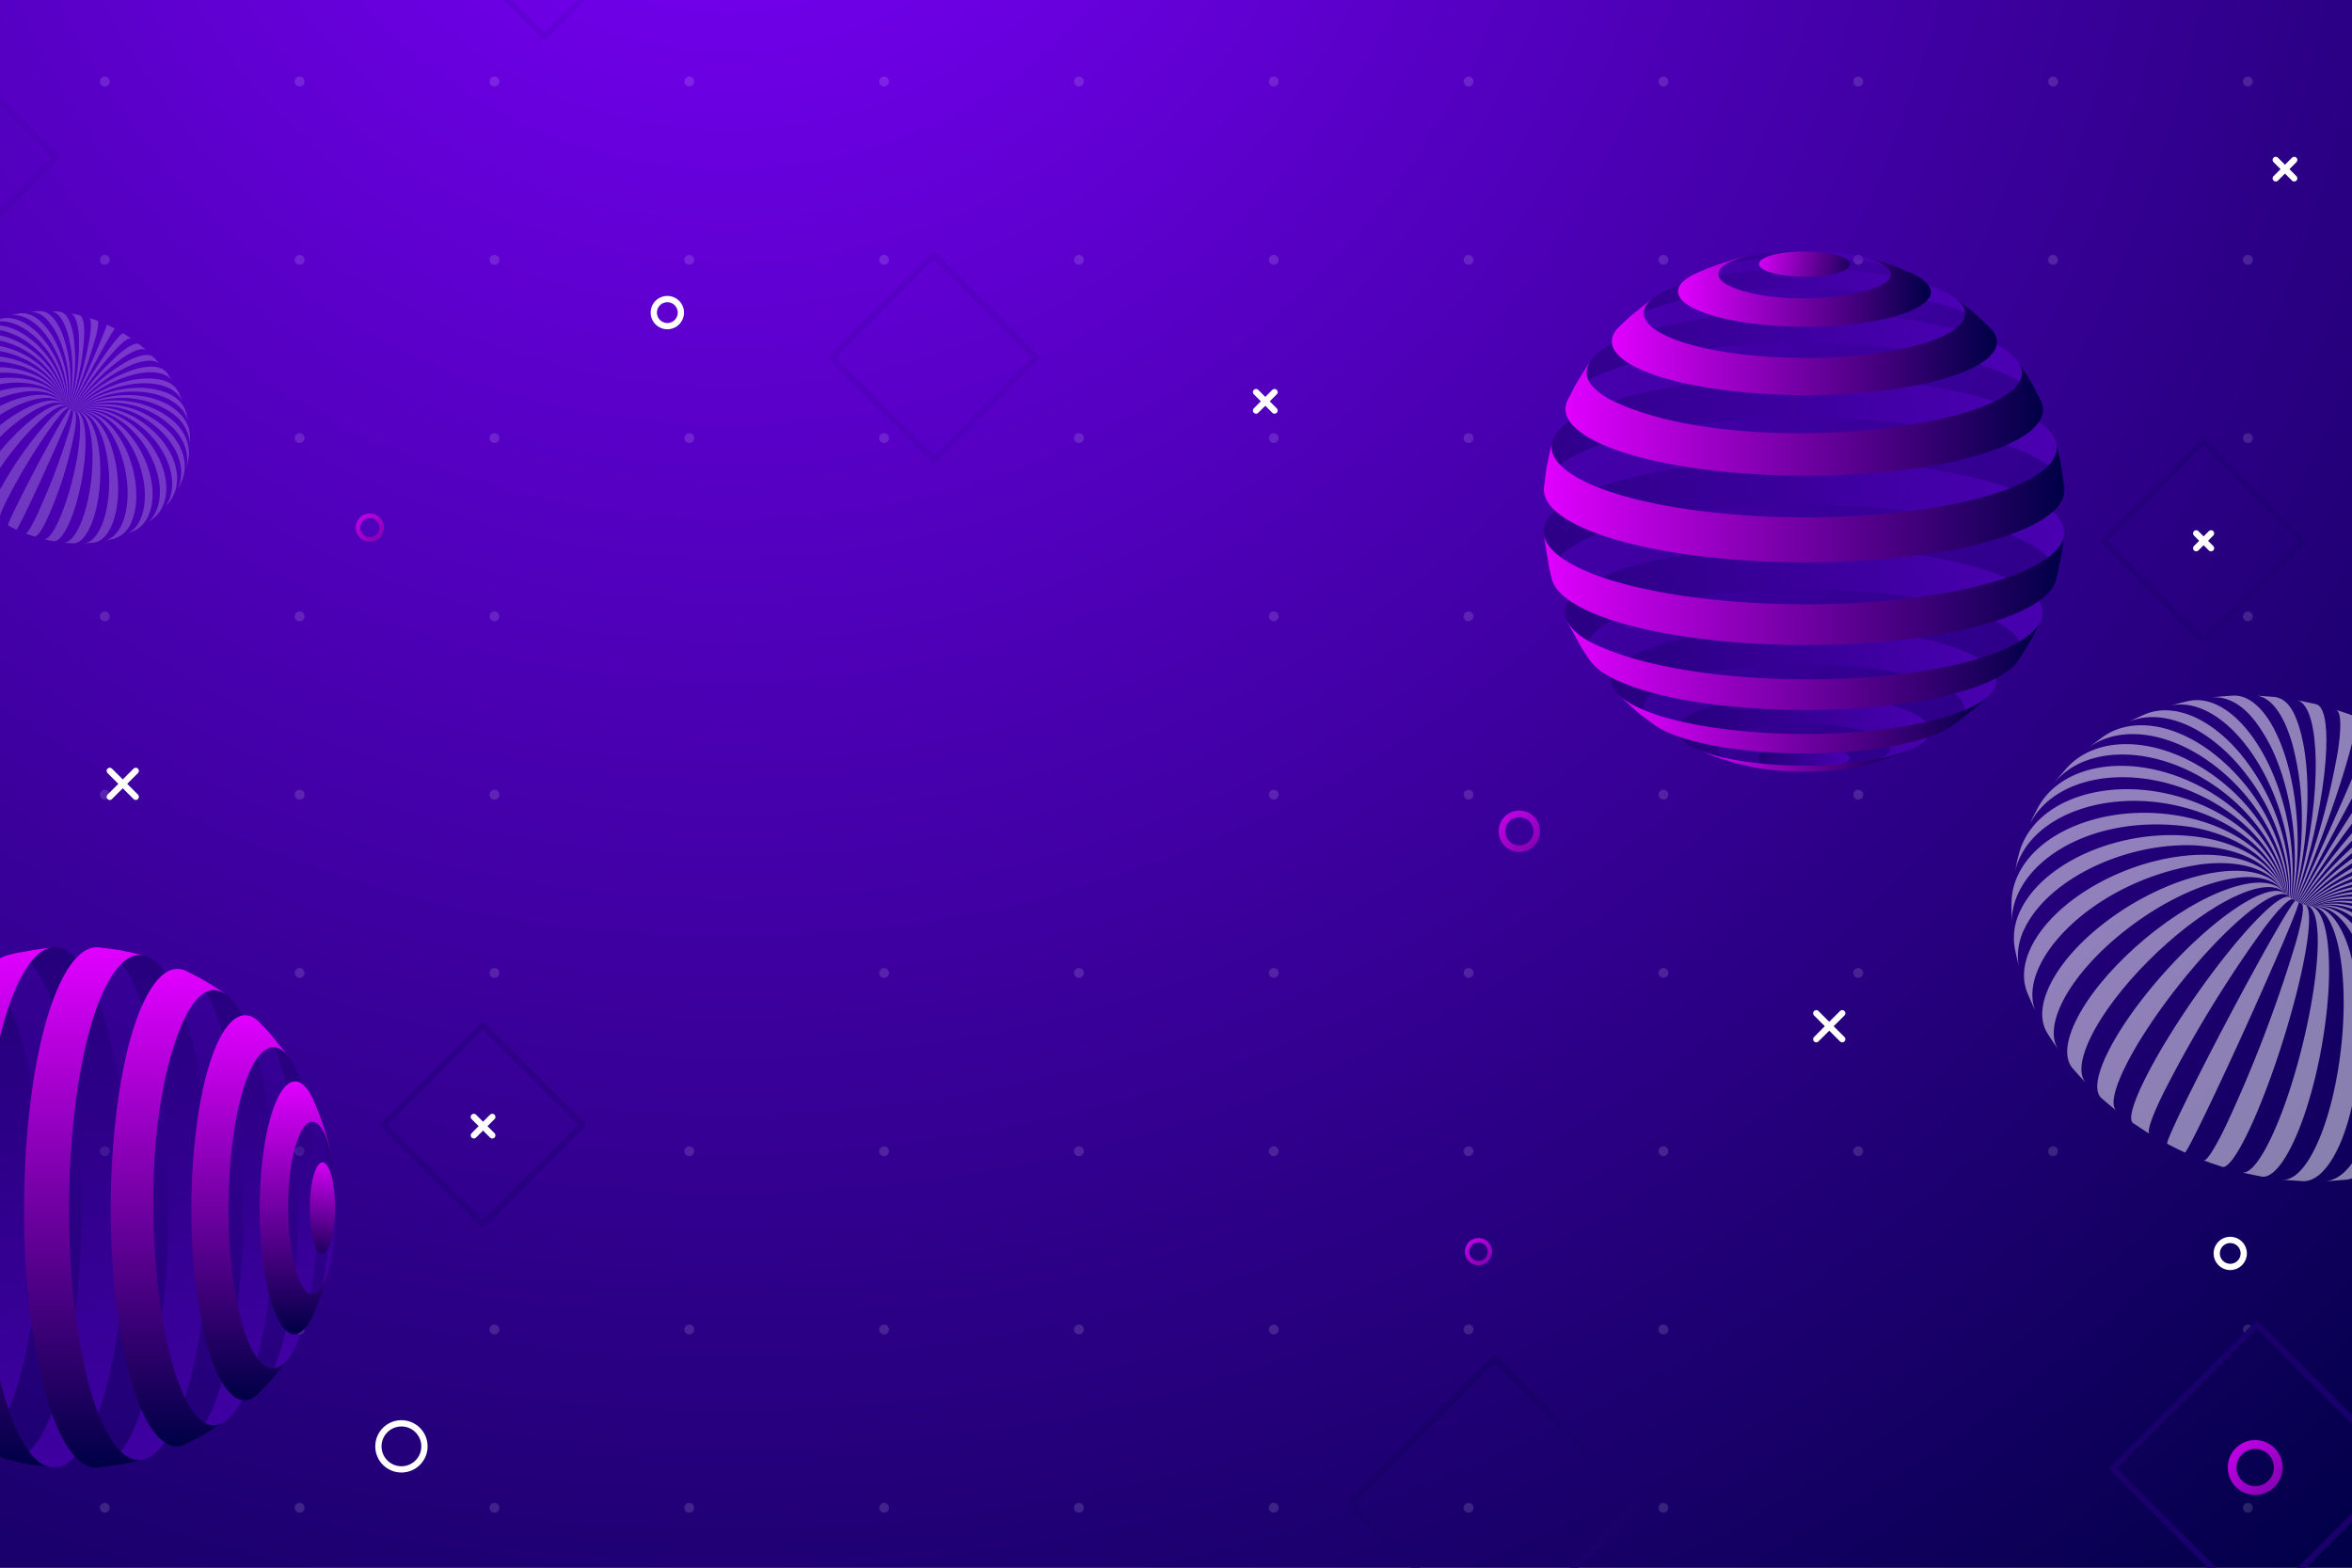 <svg xmlns="http://www.w3.org/2000/svg" xmlns:xlink="http://www.w3.org/1999/xlink" viewBox="0 0 750 500">
  <rect x="0" y="0" width="750" height="500" fill="#333333" stroke="none"/>
  <defs>
    <style>
      .cls-1, .cls-10, .cls-49, .cls-55, .cls-7, .cls-8, .cls-9 {
        fill: none;
      }

      .cls-2 {
        isolation: isolate;
      }

      .cls-3 {
        fill: url(#radial-gradient);
      }

      .cls-4 {
        clip-path: url(#clip-path);
      }

      .cls-5 {
        opacity: 0.14;
      }

      .cls-6 {
        fill: #fff;
      }

      .cls-10, .cls-7, .cls-8, .cls-9 {
        stroke: #19006a;
      }

      .cls-10, .cls-55, .cls-7, .cls-8, .cls-9 {
        stroke-linecap: round;
        stroke-linejoin: round;
      }

      .cls-10, .cls-49, .cls-55, .cls-7, .cls-8, .cls-9 {
        stroke-width: 2px;
      }

      .cls-7 {
        opacity: 0.1;
      }

      .cls-9 {
        opacity: 0.3;
      }

      .cls-10 {
        opacity: 0.08;
      }

      .cls-11 {
        opacity: 0.33;
      }

      .cls-12 {
        fill: url(#linear-gradient);
      }

      .cls-13 {
        fill: url(#linear-gradient-2);
      }

      .cls-14 {
        fill: url(#linear-gradient-3);
      }

      .cls-15 {
        fill: url(#linear-gradient-4);
      }

      .cls-16 {
        fill: url(#linear-gradient-5);
      }

      .cls-17 {
        fill: url(#linear-gradient-6);
      }

      .cls-18 {
        fill: url(#linear-gradient-7);
      }

      .cls-19 {
        fill: url(#linear-gradient-8);
      }

      .cls-20 {
        fill: url(#linear-gradient-9);
      }

      .cls-21 {
        fill: url(#linear-gradient-10);
      }

      .cls-22 {
        fill: url(#linear-gradient-11);
      }

      .cls-23 {
        fill: url(#linear-gradient-12);
      }

      .cls-24 {
        fill: url(#linear-gradient-13);
      }

      .cls-25 {
        fill: url(#linear-gradient-14);
      }

      .cls-26 {
        fill: url(#linear-gradient-15);
      }

      .cls-27 {
        fill: url(#linear-gradient-16);
      }

      .cls-28 {
        fill: url(#linear-gradient-17);
      }

      .cls-29 {
        fill: url(#linear-gradient-18);
      }

      .cls-30 {
        fill: url(#linear-gradient-19);
      }

      .cls-31 {
        fill: url(#linear-gradient-20);
      }

      .cls-32 {
        fill: url(#linear-gradient-21);
      }

      .cls-33 {
        fill: url(#linear-gradient-22);
      }

      .cls-34 {
        fill: url(#linear-gradient-23);
      }

      .cls-35 {
        fill: url(#linear-gradient-24);
      }

      .cls-36 {
        fill: url(#linear-gradient-25);
      }

      .cls-37 {
        fill: url(#linear-gradient-26);
      }

      .cls-38 {
        fill: url(#linear-gradient-27);
      }

      .cls-39 {
        fill: url(#linear-gradient-28);
      }

      .cls-40 {
        fill: url(#linear-gradient-29);
      }

      .cls-41 {
        fill: url(#linear-gradient-30);
      }

      .cls-42 {
        fill: url(#linear-gradient-31);
      }

      .cls-43 {
        fill: url(#linear-gradient-32);
      }

      .cls-44 {
        fill: url(#linear-gradient-33);
      }

      .cls-45 {
        fill: url(#linear-gradient-34);
      }

      .cls-46 {
        fill: url(#linear-gradient-35);
      }

      .cls-47 {
        fill: url(#linear-gradient-36);
      }

      .cls-48 {
        fill: url(#linear-gradient-37);
      }

      .cls-49, .cls-55 {
        stroke: #fff;
      }

      .cls-49 {
        stroke-miterlimit: 10;
      }

      .cls-49, .cls-54, .cls-56, .cls-57 {
        mix-blend-mode: overlay;
      }

      .cls-50 {
        fill: url(#linear-gradient-38);
      }

      .cls-51 {
        fill: url(#linear-gradient-39);
      }

      .cls-52 {
        fill: url(#linear-gradient-40);
      }

      .cls-53 {
        fill: url(#linear-gradient-41);
      }

      .cls-56 {
        opacity: 0.5;
      }

      .cls-57 {
        opacity: 0.22;
      }
    </style>
    <radialGradient id="radial-gradient" cx="232.276" cy="-99.814" r="799.932" gradientUnits="userSpaceOnUse">
      <stop offset="0" stop-color="#7f00ff"/>
      <stop offset="0.997" stop-color="#000046"/>
    </radialGradient>
    <clipPath id="clip-path">
      <rect class="cls-1" width="750" height="500"/>
    </clipPath>
    <linearGradient id="linear-gradient" x1="541.24" y1="83.478" x2="609.562" y2="83.478" gradientUnits="userSpaceOnUse">
      <stop offset="0.003" stop-color="#000046"/>
      <stop offset="1" stop-color="#7f00ff"/>
    </linearGradient>
    <linearGradient id="linear-gradient-2" x1="516.238" y1="95.118" x2="634.55" y2="95.118" xlink:href="#linear-gradient"/>
    <linearGradient id="linear-gradient-3" x1="499.834" y1="113.765" x2="650.848" y2="113.765" xlink:href="#linear-gradient"/>
    <linearGradient id="linear-gradient-4" x1="492.326" y1="138.082" x2="658.249" y2="138.082" xlink:href="#linear-gradient"/>
    <linearGradient id="linear-gradient-5" x1="492.276" y1="165.927" x2="658.247" y2="165.927" xlink:href="#linear-gradient"/>
    <linearGradient id="linear-gradient-6" x1="499.069" y1="192.648" x2="651.358" y2="192.648" xlink:href="#linear-gradient"/>
    <linearGradient id="linear-gradient-7" x1="513.782" y1="215.739" x2="636.565" y2="215.739" xlink:href="#linear-gradient"/>
    <linearGradient id="linear-gradient-8" x1="538.952" y1="241.347" x2="559.735" y2="241.347" xlink:href="#linear-gradient"/>
    <linearGradient id="linear-gradient-9" x1="534.826" y1="233.452" x2="615.461" y2="233.452" xlink:href="#linear-gradient"/>
    <linearGradient id="linear-gradient-10" x1="560.608" y1="241.775" x2="589.647" y2="241.775" xlink:href="#linear-gradient"/>
    <linearGradient id="linear-gradient-11" x1="559.185" y1="81.145" x2="594.166" y2="87.791" gradientTransform="translate(658.579 -491.346) rotate(89.893)" gradientUnits="userSpaceOnUse">
      <stop offset="0" stop-color="#e100ff"/>
      <stop offset="0.997" stop-color="#000046"/>
    </linearGradient>
    <linearGradient id="linear-gradient-12" x1="535.091" y1="92.703" x2="615.707" y2="92.703" gradientTransform="matrix(1, 0, 0, 1, 0, 0)" xlink:href="#linear-gradient-11"/>
    <linearGradient id="linear-gradient-13" x1="558.614" y1="81.167" x2="561.351" y2="81.167" gradientTransform="matrix(1, 0, 0, 1, 0, 0)" xlink:href="#linear-gradient-11"/>
    <linearGradient id="linear-gradient-14" x1="622.775" y1="95.024" x2="623.854" y2="95.024" gradientTransform="matrix(1, 0, 0, 1, 0, 0)" xlink:href="#linear-gradient-11"/>
    <linearGradient id="linear-gradient-15" x1="526.896" y1="94.908" x2="527.905" y2="94.908" gradientTransform="matrix(1, 0, 0, 1, 0, 0)" xlink:href="#linear-gradient-11"/>
    <linearGradient id="linear-gradient-16" x1="513.987" y1="110.648" x2="636.761" y2="110.648" gradientTransform="matrix(1, 0, 0, 1, 0, 0)" xlink:href="#linear-gradient-11"/>
    <linearGradient id="linear-gradient-17" x1="499.191" y1="133.357" x2="651.477" y2="133.357" gradientTransform="matrix(1, 0, 0, 1, 0, 0)" xlink:href="#linear-gradient-11"/>
    <linearGradient id="linear-gradient-18" x1="492.301" y1="160.082" x2="658.271" y2="160.082" gradientTransform="matrix(1, 0, 0, 1, 0, 0)" xlink:href="#linear-gradient-11"/>
    <linearGradient id="linear-gradient-19" x1="492.298" y1="187.928" x2="658.222" y2="187.928" gradientTransform="matrix(1, 0, 0, 1, 0, 0)" xlink:href="#linear-gradient-11"/>
    <linearGradient id="linear-gradient-20" x1="499.697" y1="212.24" x2="650.714" y2="212.24" gradientTransform="matrix(1, 0, 0, 1, 0, 0)" xlink:href="#linear-gradient-11"/>
    <linearGradient id="linear-gradient-21" x1="516.005" y1="230.891" x2="634.309" y2="230.891" gradientTransform="matrix(1, 0, 0, 1, 0, 0)" xlink:href="#linear-gradient-11"/>
    <linearGradient id="linear-gradient-22" x1="540.98" y1="242.524" x2="609.252" y2="242.524" gradientTransform="matrix(1, 0, 0, 1, 0, 0)" xlink:href="#linear-gradient-11"/>
    <linearGradient id="linear-gradient-23" x1="-384.83" y1="-269.39" x2="-316.508" y2="-269.39" gradientTransform="translate(-165.831 735.898) rotate(90)" xlink:href="#linear-gradient"/>
    <linearGradient id="linear-gradient-24" x1="-409.832" y1="-257.749" x2="-291.52" y2="-257.749" gradientTransform="translate(-165.831 735.898) rotate(90)" xlink:href="#linear-gradient"/>
    <linearGradient id="linear-gradient-25" x1="-426.236" y1="-239.103" x2="-275.222" y2="-239.103" gradientTransform="translate(-165.831 735.898) rotate(90)" xlink:href="#linear-gradient"/>
    <linearGradient id="linear-gradient-26" x1="-433.744" y1="-214.785" x2="-267.821" y2="-214.785" gradientTransform="translate(-165.831 735.898) rotate(90)" xlink:href="#linear-gradient"/>
    <linearGradient id="linear-gradient-27" x1="-433.795" y1="-186.941" x2="-267.823" y2="-186.941" gradientTransform="translate(-165.831 735.898) rotate(90)" xlink:href="#linear-gradient"/>
    <linearGradient id="linear-gradient-28" x1="-427.001" y1="-160.219" x2="-274.712" y2="-160.219" gradientTransform="translate(-165.831 735.898) rotate(90)" xlink:href="#linear-gradient"/>
    <linearGradient id="linear-gradient-29" x1="-366.885" y1="-271.723" x2="-331.904" y2="-265.076" gradientTransform="matrix(-1, 0.002, -0.002, -1, -248.342, 117.262)" xlink:href="#linear-gradient-11"/>
    <linearGradient id="linear-gradient-30" x1="-390.98" y1="-260.164" x2="-310.363" y2="-260.164" gradientTransform="translate(-165.831 735.898) rotate(90)" xlink:href="#linear-gradient-11"/>
    <linearGradient id="linear-gradient-31" x1="-367.456" y1="-271.7" x2="-364.72" y2="-271.7" gradientTransform="translate(-165.831 735.898) rotate(90)" xlink:href="#linear-gradient-11"/>
    <linearGradient id="linear-gradient-32" x1="-303.295" y1="-257.843" x2="-302.216" y2="-257.843" gradientTransform="translate(-165.831 735.898) rotate(90)" xlink:href="#linear-gradient-11"/>
    <linearGradient id="linear-gradient-33" x1="-399.174" y1="-257.959" x2="-398.165" y2="-257.959" gradientTransform="translate(-165.831 735.898) rotate(90)" xlink:href="#linear-gradient-11"/>
    <linearGradient id="linear-gradient-34" x1="-412.083" y1="-242.219" x2="-289.309" y2="-242.219" gradientTransform="translate(-165.831 735.898) rotate(90)" xlink:href="#linear-gradient-11"/>
    <linearGradient id="linear-gradient-35" x1="-426.879" y1="-219.51" x2="-274.593" y2="-219.51" gradientTransform="translate(-165.831 735.898) rotate(90)" xlink:href="#linear-gradient-11"/>
    <linearGradient id="linear-gradient-36" x1="-433.769" y1="-192.785" x2="-267.799" y2="-192.785" gradientTransform="translate(-165.831 735.898) rotate(90)" xlink:href="#linear-gradient-11"/>
    <linearGradient id="linear-gradient-37" x1="-433.772" y1="-164.94" x2="-267.848" y2="-164.94" gradientTransform="translate(-165.831 735.898) rotate(90)" xlink:href="#linear-gradient-11"/>
    <linearGradient id="linear-gradient-38" x1="474.896" y1="254.093" x2="509.968" y2="294.453" gradientTransform="matrix(1, 0, 0, 1, 0, 0)" xlink:href="#linear-gradient-11"/>
    <linearGradient id="linear-gradient-39" x1="111.416" y1="160.767" x2="135.265" y2="188.211" gradientTransform="matrix(1, 0, 0, 1, 0, 0)" xlink:href="#linear-gradient-11"/>
    <linearGradient id="linear-gradient-40" x1="706.437" y1="453.439" x2="752.845" y2="506.844" gradientTransform="matrix(1, 0, 0, 1, 0, 0)" xlink:href="#linear-gradient-11"/>
    <linearGradient id="linear-gradient-41" x1="465.153" y1="391.958" x2="488.195" y2="418.474" gradientTransform="matrix(1, 0, 0, 1, 0, 0)" xlink:href="#linear-gradient-11"/>
  </defs>
  <g class="cls-2">
    <g id="OBJECTS">
      <g>
        <rect class="cls-3" width="750" height="500"/>
        <g class="cls-4">
          <g class="cls-5">
            <g>
              <path class="cls-6" d="M34.981,26.006a1.565,1.565,0,1,1-1.565-1.565A1.565,1.565,0,0,1,34.981,26.006Z"/>
              <circle class="cls-6" cx="95.542" cy="26.006" r="1.565"/>
              <path class="cls-6" d="M159.233,26.006a1.565,1.565,0,1,1-1.565-1.565A1.565,1.565,0,0,1,159.233,26.006Z"/>
              <path class="cls-6" d="M221.359,26.006a1.565,1.565,0,1,1-1.565-1.565A1.565,1.565,0,0,1,221.359,26.006Z"/>
              <path class="cls-6" d="M283.484,26.006a1.565,1.565,0,1,1-1.565-1.565A1.565,1.565,0,0,1,283.484,26.006Z"/>
              <circle class="cls-6" cx="344.045" cy="26.006" r="1.565"/>
              <path class="cls-6" d="M407.736,26.006a1.565,1.565,0,1,1-1.565-1.565A1.565,1.565,0,0,1,407.736,26.006Z"/>
              <path class="cls-6" d="M469.862,26.006a1.565,1.565,0,1,1-1.565-1.565A1.565,1.565,0,0,1,469.862,26.006Z"/>
              <path class="cls-6" d="M531.987,26.006a1.565,1.565,0,1,1-1.565-1.565A1.565,1.565,0,0,1,531.987,26.006Z"/>
              <circle class="cls-6" cx="592.548" cy="26.006" r="1.565"/>
              <path class="cls-6" d="M656.239,26.006a1.565,1.565,0,1,1-1.565-1.565A1.565,1.565,0,0,1,656.239,26.006Z"/>
              <path class="cls-6" d="M718.365,26.006a1.565,1.565,0,1,1-1.565-1.565A1.565,1.565,0,0,1,718.365,26.006Z"/>
            </g>
            <g>
              <path class="cls-6" d="M34.981,82.867a1.565,1.565,0,1,1-1.565-1.565A1.565,1.565,0,0,1,34.981,82.867Z"/>
              <path class="cls-6" d="M97.107,82.867a1.565,1.565,0,1,1-1.565-1.565A1.565,1.565,0,0,1,97.107,82.867Z"/>
              <path class="cls-6" d="M159.233,82.867a1.565,1.565,0,1,1-1.565-1.565A1.565,1.565,0,0,1,159.233,82.867Z"/>
              <path class="cls-6" d="M221.359,82.867a1.565,1.565,0,1,1-1.565-1.565A1.565,1.565,0,0,1,221.359,82.867Z"/>
              <path class="cls-6" d="M283.484,82.867a1.565,1.565,0,1,1-1.565-1.565A1.565,1.565,0,0,1,283.484,82.867Z"/>
              <path class="cls-6" d="M345.61,82.867a1.565,1.565,0,1,1-1.565-1.565A1.565,1.565,0,0,1,345.61,82.867Z"/>
              <path class="cls-6" d="M407.736,82.867a1.565,1.565,0,1,1-1.565-1.565A1.565,1.565,0,0,1,407.736,82.867Z"/>
              <path class="cls-6" d="M469.862,82.867a1.565,1.565,0,1,1-1.565-1.565A1.565,1.565,0,0,1,469.862,82.867Z"/>
              <path class="cls-6" d="M531.987,82.867a1.565,1.565,0,1,1-1.565-1.565A1.565,1.565,0,0,1,531.987,82.867Z"/>
              <path class="cls-6" d="M594.113,82.867a1.565,1.565,0,1,1-1.565-1.565A1.565,1.565,0,0,1,594.113,82.867Z"/>
              <path class="cls-6" d="M656.239,82.867a1.565,1.565,0,1,1-1.565-1.565A1.565,1.565,0,0,1,656.239,82.867Z"/>
              <path class="cls-6" d="M718.365,82.867a1.565,1.565,0,1,1-1.565-1.565A1.565,1.565,0,0,1,718.365,82.867Z"/>
            </g>
            <g>
              <path class="cls-6" d="M97.107,139.728a1.565,1.565,0,1,1-1.565-1.565A1.565,1.565,0,0,1,97.107,139.728Z"/>
              <path class="cls-6" d="M159.233,139.728a1.565,1.565,0,1,1-1.565-1.565A1.565,1.565,0,0,1,159.233,139.728Z"/>
              <path class="cls-6" d="M221.359,139.728a1.565,1.565,0,1,1-1.565-1.565A1.565,1.565,0,0,1,221.359,139.728Z"/>
              <path class="cls-6" d="M283.484,139.728a1.565,1.565,0,1,1-1.565-1.565A1.565,1.565,0,0,1,283.484,139.728Z"/>
              <path class="cls-6" d="M345.61,139.728a1.565,1.565,0,1,1-1.565-1.565A1.565,1.565,0,0,1,345.61,139.728Z"/>
              <path class="cls-6" d="M407.736,139.728a1.565,1.565,0,1,1-1.565-1.565A1.565,1.565,0,0,1,407.736,139.728Z"/>
              <path class="cls-6" d="M469.862,139.728a1.565,1.565,0,1,1-1.565-1.565A1.565,1.565,0,0,1,469.862,139.728Z"/>
              <path class="cls-6" d="M531.987,139.728a1.565,1.565,0,1,1-1.565-1.565A1.565,1.565,0,0,1,531.987,139.728Z"/>
              <path class="cls-6" d="M594.113,139.728a1.565,1.565,0,1,1-1.565-1.565A1.565,1.565,0,0,1,594.113,139.728Z"/>
              <path class="cls-6" d="M718.365,139.728a1.565,1.565,0,1,1-1.565-1.565A1.565,1.565,0,0,1,718.365,139.728Z"/>
            </g>
            <g>
              <path class="cls-6" d="M34.981,196.588a1.565,1.565,0,1,1-1.565-1.565A1.565,1.565,0,0,1,34.981,196.588Z"/>
              <path class="cls-6" d="M97.107,196.588a1.565,1.565,0,1,1-1.565-1.565A1.565,1.565,0,0,1,97.107,196.588Z"/>
              <path class="cls-6" d="M159.233,196.588a1.565,1.565,0,1,1-1.565-1.565A1.565,1.565,0,0,1,159.233,196.588Z"/>
              <path class="cls-6" d="M407.736,196.588a1.565,1.565,0,1,1-1.565-1.565A1.565,1.565,0,0,1,407.736,196.588Z"/>
              <path class="cls-6" d="M469.862,196.588a1.565,1.565,0,1,1-1.565-1.565A1.565,1.565,0,0,1,469.862,196.588Z"/>
              <path class="cls-6" d="M531.987,196.588a1.565,1.565,0,1,1-1.565-1.565A1.565,1.565,0,0,1,531.987,196.588Z"/>
              <path class="cls-6" d="M594.113,196.588a1.565,1.565,0,1,1-1.565-1.565A1.565,1.565,0,0,1,594.113,196.588Z"/>
              <path class="cls-6" d="M718.365,196.588a1.565,1.565,0,1,1-1.565-1.565A1.565,1.565,0,0,1,718.365,196.588Z"/>
            </g>
            <g>
              <path class="cls-6" d="M34.981,253.449a1.565,1.565,0,1,1-1.565-1.565A1.565,1.565,0,0,1,34.981,253.449Z"/>
              <circle class="cls-6" cx="95.542" cy="253.449" r="1.565"/>
              <path class="cls-6" d="M159.233,253.449a1.565,1.565,0,1,1-1.565-1.565A1.565,1.565,0,0,1,159.233,253.449Z"/>
              <path class="cls-6" d="M407.736,253.449a1.565,1.565,0,1,1-1.565-1.565A1.565,1.565,0,0,1,407.736,253.449Z"/>
              <path class="cls-6" d="M469.862,253.449a1.565,1.565,0,1,1-1.565-1.565A1.565,1.565,0,0,1,469.862,253.449Z"/>
              <path class="cls-6" d="M531.987,253.449a1.565,1.565,0,1,1-1.565-1.565A1.565,1.565,0,0,1,531.987,253.449Z"/>
              <circle class="cls-6" cx="592.548" cy="253.449" r="1.565"/>
            </g>
            <g>
              <path class="cls-6" d="M34.981,310.31a1.565,1.565,0,1,1-1.565-1.565A1.565,1.565,0,0,1,34.981,310.31Z"/>
              <path class="cls-6" d="M97.107,310.31a1.565,1.565,0,1,1-1.565-1.565A1.565,1.565,0,0,1,97.107,310.31Z"/>
              <path class="cls-6" d="M159.233,310.31a1.565,1.565,0,1,1-1.565-1.565A1.565,1.565,0,0,1,159.233,310.31Z"/>
              <path class="cls-6" d="M283.484,310.31a1.565,1.565,0,1,1-1.565-1.565A1.565,1.565,0,0,1,283.484,310.31Z"/>
              <path class="cls-6" d="M345.61,310.31a1.565,1.565,0,1,1-1.565-1.565A1.565,1.565,0,0,1,345.61,310.31Z"/>
              <path class="cls-6" d="M407.736,310.31a1.565,1.565,0,1,1-1.565-1.565A1.565,1.565,0,0,1,407.736,310.31Z"/>
              <path class="cls-6" d="M469.862,310.31a1.565,1.565,0,1,1-1.565-1.565A1.565,1.565,0,0,1,469.862,310.31Z"/>
              <path class="cls-6" d="M531.987,310.31a1.565,1.565,0,1,1-1.565-1.565A1.565,1.565,0,0,1,531.987,310.31Z"/>
              <path class="cls-6" d="M594.113,310.31a1.565,1.565,0,1,1-1.565-1.565A1.565,1.565,0,0,1,594.113,310.31Z"/>
            </g>
            <g>
              <path class="cls-6" d="M34.981,367.171a1.565,1.565,0,1,1-1.565-1.565A1.565,1.565,0,0,1,34.981,367.171Z"/>
              <path class="cls-6" d="M97.107,367.171a1.565,1.565,0,1,1-1.565-1.565A1.565,1.565,0,0,1,97.107,367.171Z"/>
              <path class="cls-6" d="M221.359,367.171a1.565,1.565,0,1,1-1.565-1.565A1.565,1.565,0,0,1,221.359,367.171Z"/>
              <path class="cls-6" d="M283.484,367.171a1.565,1.565,0,1,1-1.565-1.565A1.565,1.565,0,0,1,283.484,367.171Z"/>
              <path class="cls-6" d="M345.61,367.171a1.565,1.565,0,1,1-1.565-1.565A1.565,1.565,0,0,1,345.61,367.171Z"/>
              <path class="cls-6" d="M407.736,367.171a1.565,1.565,0,1,1-1.565-1.565A1.565,1.565,0,0,1,407.736,367.171Z"/>
              <path class="cls-6" d="M469.862,367.171a1.565,1.565,0,1,1-1.565-1.565A1.565,1.565,0,0,1,469.862,367.171Z"/>
              <path class="cls-6" d="M531.987,367.171a1.565,1.565,0,1,1-1.565-1.565A1.565,1.565,0,0,1,531.987,367.171Z"/>
              <path class="cls-6" d="M594.113,367.171a1.565,1.565,0,1,1-1.565-1.565A1.565,1.565,0,0,1,594.113,367.171Z"/>
              <path class="cls-6" d="M656.239,367.171a1.565,1.565,0,1,1-1.565-1.565A1.565,1.565,0,0,1,656.239,367.171Z"/>
            </g>
            <g>
              <path class="cls-6" d="M97.107,424.031a1.565,1.565,0,1,1-1.565-1.565A1.565,1.565,0,0,1,97.107,424.031Z"/>
              <path class="cls-6" d="M159.233,424.031a1.565,1.565,0,1,1-1.565-1.565A1.565,1.565,0,0,1,159.233,424.031Z"/>
              <path class="cls-6" d="M221.359,424.031a1.565,1.565,0,1,1-1.565-1.565A1.565,1.565,0,0,1,221.359,424.031Z"/>
              <path class="cls-6" d="M283.484,424.031a1.565,1.565,0,1,1-1.565-1.565A1.565,1.565,0,0,1,283.484,424.031Z"/>
              <path class="cls-6" d="M345.61,424.031a1.565,1.565,0,1,1-1.565-1.565A1.565,1.565,0,0,1,345.61,424.031Z"/>
              <path class="cls-6" d="M407.736,424.031a1.565,1.565,0,1,1-1.565-1.565A1.565,1.565,0,0,1,407.736,424.031Z"/>
              <path class="cls-6" d="M469.862,424.031a1.565,1.565,0,1,1-1.565-1.565A1.565,1.565,0,0,1,469.862,424.031Z"/>
              <path class="cls-6" d="M531.987,424.031a1.565,1.565,0,1,1-1.565-1.565A1.565,1.565,0,0,1,531.987,424.031Z"/>
              <path class="cls-6" d="M718.365,424.031a1.565,1.565,0,1,1-1.565-1.565A1.565,1.565,0,0,1,718.365,424.031Z"/>
            </g>
            <g>
              <path class="cls-6" d="M34.981,480.892a1.565,1.565,0,1,1-1.565-1.565A1.565,1.565,0,0,1,34.981,480.892Z"/>
              <circle class="cls-6" cx="95.542" cy="480.892" r="1.565"/>
              <path class="cls-6" d="M159.233,480.892a1.565,1.565,0,1,1-1.565-1.565A1.565,1.565,0,0,1,159.233,480.892Z"/>
              <path class="cls-6" d="M221.359,480.892a1.565,1.565,0,1,1-1.565-1.565A1.565,1.565,0,0,1,221.359,480.892Z"/>
              <path class="cls-6" d="M283.484,480.892a1.565,1.565,0,1,1-1.565-1.565A1.565,1.565,0,0,1,283.484,480.892Z"/>
              <circle class="cls-6" cx="344.045" cy="480.892" r="1.565"/>
              <path class="cls-6" d="M407.736,480.892a1.565,1.565,0,1,1-1.565-1.565A1.565,1.565,0,0,1,407.736,480.892Z"/>
              <path class="cls-6" d="M469.862,480.892a1.565,1.565,0,1,1-1.565-1.565A1.565,1.565,0,0,1,469.862,480.892Z"/>
              <path class="cls-6" d="M531.987,480.892a1.565,1.565,0,1,1-1.565-1.565A1.565,1.565,0,0,1,531.987,480.892Z"/>
              <path class="cls-6" d="M718.365,480.892a1.565,1.565,0,1,1-1.565-1.565A1.565,1.565,0,0,1,718.365,480.892Z"/>
            </g>
          </g>
        </g>
        <g class="cls-4">
          <rect class="cls-7" x="274.65" y="90.952" width="46.245" height="46.245" transform="translate(6.553 243.969) rotate(-45)"/>
          <rect class="cls-7" x="165.296" y="-8.328" width="16.655" height="16.655" transform="translate(50.853 122.771) rotate(-45)"/>
          <rect class="cls-8" x="444.148" y="446.788" width="64.972" height="64.972" transform="translate(-199.295 477.406) rotate(-45)"/>
          <rect class="cls-8" x="687.186" y="435.903" width="64.972" height="64.972" transform="translate(-120.414 646.073) rotate(-45)"/>
          <rect class="cls-9" x="131.485" y="336.274" width="44.976" height="44.976" transform="translate(-208.586 213.955) rotate(-45)"/>
          <rect class="cls-10" x="-36.306" y="27.713" width="44.976" height="44.976" transform="translate(-39.544 4.932) rotate(-45)"/>
          <rect class="cls-9" x="680.126" y="150.128" width="44.976" height="44.976" transform="translate(83.732 547.379) rotate(-45)"/>
        </g>
        <g class="cls-4">
          <g>
            <path class="cls-1" d="M534.202,235.437a64.586,64.586,0,0,0,40.923,7.55,64.586,64.586,0,0,1-40.923-7.55,85.605,85.605,0,0,1-7.363-4.709c-1.761-1.336-4.11-3.121-5.799-4.547-1.386-1.17-3.193-2.787-4.444-4.101-1.483-1.558-3.469-3.631-4.87-5.264-1.221-1.423-2.76-3.397-3.863-4.913a79.302,79.302,0,0,1-7.004-11.478c-.908-1.919-2.115-4.481-2.912-6.449-.732-1.807-1.579-4.267-2.179-6.121a79.51,79.51,0,0,1-2.71-11.524,98.482,98.482,0,0,1-1.058-13.459,84.031,84.031,0,0,1,1.207-14.047,80.04,80.04,0,0,1,3.455-13.338c.715-2.047,1.802-4.73,2.685-6.711.781-1.753,1.998-4.009,2.857-5.725a68.626,68.626,0,0,1,3.811-6.278c1.035-1.569,2.57-3.552,3.676-5.071a69.735,69.735,0,0,1,5.017-5.828c1.242-1.328,2.96-3.046,4.319-4.255,1.907-1.697,4.54-3.857,6.557-5.422a82.577,82.577,0,0,1,9.484-6.112,68.323,68.323,0,0,1,8.608-4.133c1.74-.677,4.069-1.563,5.846-2.137,1.809-.585,4.251-1.274,6.098-1.724a82.646,82.646,0,0,1,23.906-2.26c1.194.054,3.955.263,5.823.503,3.004.385,3.588.498,6.831,1.121a84.852,84.852,0,0,1,9.954,2.719,83.238,83.238,0,0,1,9.949,4.138,81.565,81.565,0,0,1,10.705,6.322,85.136,85.136,0,0,1,10.02,8.185,83.425,83.425,0,0,1,16.029,21.131,112.52,112.52,0,0,1,5.147,11.806,69.571,69.571,0,0,1,2.048,6.869c.491,1.923.951,4.532,1.356,6.475a56.841,56.841,0,0,1,.893,7.247,78.93,78.93,0,0,1,.245,8.304c-.111,2.031-.195,4.745-.406,6.769a69.412,69.412,0,0,1-1.057,7.269,82.75,82.75,0,0,1-9.656,25.925c-1.935,3.228-4.815,7.352-7.081,10.358-1.395,1.85-3.548,4.08-5.099,5.801a55.496,55.496,0,0,1-4.35,4.198c-1.943,1.691-4.642,3.818-6.675,5.399a57.349,57.349,0,0,1-5.555,3.711c-2.481,1.458-5.87,3.269-8.459,4.525a81.417,81.417,0,0,1-12.343,4.551,83.179,83.179,0,0,1-49.44-1.32c-1.734-.573-4.019-1.428-5.685-2.178C540.124,238.485,536.723,236.774,534.202,235.437Z"/>
            <g class="cls-11">
              <path class="cls-12" d="M609.562,87.115l-3.914-1.655c-4.594-1.685-4.774-1.751-7.637-2.578-3.794-1.005-3.794-1.005-5.829-1.429l-1.376-.273a91.406,91.406,0,0,0-29.456-.283,85.1,85.1,0,0,0-17.673,5.054L541.24,86.999c17.083-6.948,51.564-6.889,68.322.116"/>
              <path class="cls-13" d="M634.55,104.528l-2.779-2.687c-5.834-5.02-5.834-5.02-8.996-7.22q-.646-.437-1.403-.868c-12.452-7.074-43.133-10.041-68.527-6.626-11.799,1.587-20.382,4.272-24.939,7.402-2.733,2.035-6.287,4.873-8.877,7.089l-2.79,2.678c4.531-4.518,15.737-8.486,32.116-10.689,30.434-4.093,67.202-.537,82.125,7.941a18.915,18.915,0,0,1,4.071,2.98"/>
              <path class="cls-14" d="M650.848,127.984l-2.353-4.675c-1.454-2.447-3.408-5.704-4.999-8.065a17.702,17.702,0,0,0-5.814-4.795c-16.878-9.589-58.466-13.611-92.887-8.982-20.243,2.722-33.499,7.83-37.553,13.526-1.557,2.388-3.617,5.585-5.035,8.058l-2.371,4.67c3.198-6.784,18.191-12.989,41.984-16.188,37.749-5.076,83.356-.666,101.866,9.85,3.767,2.14,6.121,4.368,7.164,6.602"/>
              <path class="cls-15" d="M658.249,155.899c-.255-2.041-.518-4.773-.857-6.802-.505-2.412-1.137-5.64-1.762-8.024-.753-2.755-3.368-5.52-8.013-8.159-19.581-11.125-67.827-15.79-107.76-10.42-26.547,3.57-42.737,10.676-44.856,18.307-.561,2.402-1.351,5.597-1.793,8.023-.267,2.04-.7,4.75-.882,6.799.737-8.311,17.695-16.198,46.433-20.062,41.141-5.533,90.847-.726,111.02,10.735,5.459,3.101,8.196,6.372,8.469,9.603"/>
              <path class="cls-16" d="M655.548,185.207c.502-2.149,1.235-5.002,1.642-7.171.324-2.293.815-5.344,1.033-7.65.318-3.587-2.385-7.253-8.467-10.708-20.173-11.461-69.879-16.268-111.021-10.735-30.012,4.036-47.176,12.459-46.435,21.169.429,3.436,1.098,8.008,1.765,11.406l.852,3.416c-2.422-8.859,14.404-17.611,44.865-21.707,39.934-5.37,88.181-.705,107.762,10.42,6.564,3.729,9.074,7.712,8.005,11.56"/>
              <path class="cls-17" d="M643.309,211.012c1.419-2.176,3.322-5.072,4.625-7.318l2.78-5.405c1.877-3.979-.304-8.158-7.148-12.046-18.51-10.517-64.118-14.927-101.868-9.85-30.068,4.043-46.081,12.885-42,21.631,1.344,2.624,3.162,6.112,4.659,8.652l2.694,4.089c-5.914-8.364,8.746-17.08,37.578-20.957,34.424-4.629,76.014-.608,92.894,8.982,6.955,3.951,8.629,8.231,5.787,12.222"/>
              <path class="cls-18" d="M622.629,231.486c2.532-1.883,5.845-4.481,8.253-6.52l3.426-3.255c3.895-3.878,2.869-8.161-4.026-12.079-14.924-8.479-51.696-12.035-82.132-7.942-26.952,3.624-39.898,12.031-32.146,19.796,1.873,1.763,4.37,4.117,6.33,5.782,1.597,1.226,3.703,2.893,5.347,4.054-11.013-8.518,4.936-15.301,24.415-17.999,38.977-5.398,83.189,4.468,72.779,16.241a16.486,16.486,0,0,1-2.248,1.921"/>
              <g>
                <path class="cls-19" d="M550.428,241.838a62.424,62.424,0,0,1-11.476-3.967q.93.528,2.029,1.018l3.917,1.657c4.595,1.685,4.774,1.751,7.638,2.578,3.794,1.005,3.794,1.005,5.829,1.429l1.369.271a31.586,31.586,0,0,1-9.306-2.986"/>
                <path class="cls-20" d="M550.428,241.838c-6.69-3.801-1.053-8.37,12.591-10.205s30.129-.241,36.819,3.56c6.352,3.609,1.592,7.91-10.584,9.906a85.467,85.467,0,0,0,16.682-4.667l3.315-1.401c7.189-3.164,8.467-7.267,2.083-10.894-9.801-5.568-33.95-7.904-53.938-5.216-19.988,2.688-28.246,9.381-18.445,14.949a62.424,62.424,0,0,0,11.476,3.967"/>
              </g>
              <path class="cls-21" d="M575.125,242.987a69.672,69.672,0,0,1-13.032.541c3.53,2.005,12.227,2.846,19.425,1.878s10.173-3.378,6.643-5.384-12.227-2.846-19.425-1.878-10.173,3.378-6.643,5.384a69.672,69.672,0,0,0,13.032-.541"/>
            </g>
            <path class="cls-1" d="M586.379,245.541a83.086,83.086,0,0,1-27.93-.971c-1.49-.289-4.309-.978-5.913-1.447-2.102-.614-4.878-1.531-6.927-2.303-1.51-.569-3.499-1.394-4.958-2.082-1.965-.928-4.542-2.256-6.448-3.301-20.332-11.552-33.732-34.381-33.68-62.376.082-44.181,33.618-84.491,74.9-90.043-41.282,5.551-74.818,45.862-74.9,90.043-.052,27.995,13.348,50.825,33.68,62.376-1.422-.872-3.367-1.961-4.741-2.907-2.189-1.506-5.052-3.6-7.126-5.261a103.71,103.71,0,0,1-8.765-8.352,55.866,55.866,0,0,1-5.065-6.144c-1.262-1.818-2.976-4.222-4.149-6.098a62.485,62.485,0,0,1-3.137-5.546c-.933-1.954-2.197-4.552-3.027-6.552-.747-1.799-1.632-4.243-2.225-6.098a83.178,83.178,0,0,1-3.112-13.488,81.793,81.793,0,0,1-.854-12.12,115.07,115.07,0,0,1,1.108-13.455,54.05,54.05,0,0,1,1.478-7.057c.559-1.88,1.226-4.412,1.867-6.266a66.594,66.594,0,0,1,2.582-6.616c3.771-7.784,3.771-7.784,6.416-11.85a80.496,80.496,0,0,1,8.197-10.61c1.243-1.334,2.919-3.098,4.249-4.345,1.599-1.498,3.795-3.431,5.508-4.798,1.335-1.064,3.152-2.44,4.568-3.394,1.901-1.282,4.506-2.886,6.479-4.054a96.382,96.382,0,0,1,9.224-4.477c1.822-.714,4.267-1.63,6.13-2.228,1.806-.581,4.246-1.256,6.091-1.7A81.404,81.404,0,0,1,568.423,80.002a83.417,83.417,0,0,1,21.304.981c2.01.377,3.462.649,5.21,1.09,3.503.883,5.468,1.501,6.499,1.863a83.418,83.418,0,0,1,8.46,3.331c1.954.95,4.548,2.246,6.447,3.301,1.474.819,3.414,1.967,4.791,2.941,1.398.988,3.304,2.251,4.653,3.307,1.845,1.446,4.264,3.433,5.984,5.025a83.459,83.459,0,0,1,16.725,21.467,111.717,111.717,0,0,1,5.247,11.749,69.99,69.99,0,0,1,2.137,6.955c.506,1.917.983,4.52,1.404,6.457a58.764,58.764,0,0,1,.952,7.275c.425,5.669.425,5.669.024,14.2a55.221,55.221,0,0,1-1.071,8.092,82.986,82.986,0,0,1-3.589,13.286,81.251,81.251,0,0,1-5.666,12.372c-1.899,3.255-4.739,7.414-6.959,10.459a69.983,69.983,0,0,1-4.636,5.446,84.446,84.446,0,0,1-14.418,12.372A83.231,83.231,0,0,1,586.379,245.541Z"/>
            <g>
              <ellipse class="cls-22" cx="575.42" cy="84.229" rx="4.031" ry="14.513" transform="translate(490.121 659.492) rotate(-89.893)"/>
              <path class="cls-23" d="M539.216,97.866h0c13.299,7.355,48.451,8.586,67.165,2.353,4.182-1.393,16.771-6.455,3.182-13.104l-3.914-1.655c-2.857-1.107-3.309-1.246-7.637-2.578-2.052-.58-2.266-.628-5.829-1.429l-1.376-.273c9.879,1.954,11.811,4.552,12.083,5.926,1.46,7.38-36.406,11.82-52.176,3.704-.286-.163-.659-.394-.926-.586-2.827-2.023-3.847-6.01,8.828-8.787a82.934,82.934,0,0,0-14.937,4.512L541.24,86.999C534.103,90.158,532.851,94.249,539.216,97.866Z"/>
              <path class="cls-24" d="M558.614,81.438c.86-.179,1.765-.359,2.736-.541Q559.886,81.158,558.614,81.438Z"/>
              <path class="cls-25" d="M623.854,95.428c-.332-.27-.685-.539-1.079-.807C623.158,94.907,623.514,95.174,623.854,95.428Z"/>
              <path class="cls-26" d="M526.896,95.288c.345-.262.683-.517,1.009-.759C527.541,94.779,527.209,95.032,526.896,95.288Z"/>
              <path class="cls-27" d="M520.269,116.368c14.923,8.478,51.692,12.034,82.125,7.941,26.935-3.622,39.881-12.021,32.156-19.782l-2.779-2.687v0a69.737,69.737,0,0,0-7.917-6.413c8.236,6.693-2.498,14.169-25.917,17.318-25.395,3.415-56.075.448-68.527-6.626-6.204-3.525-6.706-7.404-2.514-10.832-2.558,1.943-5.586,4.379-7.868,6.33l-2.79,2.678C512.35,108.172,513.378,112.453,520.269,116.368Z"/>
              <path class="cls-28" d="M506.983,139.765c18.51,10.516,64.117,14.926,101.866,9.85,30.068-4.043,46.081-12.886,41.999-21.631l-2.353-4.675c-1.344-2.51-3.454-5.675-4.999-8.065A9.457,9.457,0,0,1,644.68,117.866c3.685,18.622-91.858,29.824-131.65,9.345q-.865,1.507-1.677,3.047.812-1.54,1.677-3.047c-9.569-5.572-7.11-9.896-5.788-12.219-1.601,2.358-3.571,5.612-5.035,8.058l-2.371,4.67C497.959,131.699,500.14,135.877,506.983,139.765Z"/>
              <path class="cls-29" d="M500.793,166.332c20.173,11.461,69.879,16.268,111.02,10.735,30.009-4.036,47.173-12.457,46.435-21.167-.175-2.049-.598-4.762-.857-6.802-.371-2.437-1.21-5.622-1.762-8.024,2.423,8.859-14.403,17.611-44.864,21.708-39.933,5.37-88.179.705-107.76-10.42h0c-6.564-3.729-9.073-7.711-8.005-11.559-.634,2.383-1.278,5.611-1.793,8.023-.347,2.027-.62,4.759-.882,6.799C492.008,159.21,494.711,162.876,500.793,166.332Z"/>
              <path class="cls-30" d="M611.789,190.448c-41.142,5.533-90.847.726-111.021-10.735-5.457-3.1-8.194-6.371-8.469-9.601.393,3.44,1.135,8.001,1.766,11.406l.852,3.416c.753,2.755,3.368,5.521,8.013,8.16,19.581,11.125,67.828,15.79,107.762,10.42,26.547-3.57,42.737-10.676,44.857-18.307.578-2.13,1.159-5.018,1.642-7.171.454-2.271.737-5.353,1.033-7.65C657.485,178.697,640.527,186.584,611.789,190.448Z"/>
              <path class="cls-31" d="M506.861,204.625q1.273,2.908,2.777,5.644-1.502-2.734-2.777-5.644c-4.802-2.748-5.949-4.62-7.164-6.603,1.297,2.647,3.207,6.086,4.659,8.652l2.694,4.089a17.719,17.719,0,0,0,5.811,4.79c16.88,9.59,58.469,13.612,92.894,8.982,20.241-2.722,33.497-7.828,37.554-13.524,1.47-2.142,3.269-5.104,4.625-7.319v0l2.78-5.406C639.004,219.301,543.551,223.506,506.861,204.625Z"/>
              <path class="cls-32" d="M520.064,224.455a18.947,18.947,0,0,1-4.059-2.967c1.836,1.802,4.405,4.076,6.33,5.782,1.562,1.27,3.735,2.848,5.347,4.054l1.489.926c12.453,7.075,43.137,10.042,68.534,6.627,11.785-1.585,20.361-4.265,24.924-7.39,2.541-1.87,5.834-4.494,8.254-6.52l3.426-3.255c-4.535,4.516-15.739,8.483-32.113,10.684C571.76,236.49,534.988,232.934,520.064,224.455Z"/>
              <path class="cls-33" d="M540.98,238.889l3.917,1.656c2.857,1.107,3.31,1.246,7.638,2.578,2.052.579,2.266.627,5.83,1.429l1.369.271a92.198,92.198,0,0,0,27.513.574q1.035-.139,2.008-.299a85.778,85.778,0,0,0,16.682-4.667l3.315-1.401a63.052,63.052,0,0,1-16.362,4.055C574.167,245.604,551.793,243.715,540.98,238.889Z"/>
            </g>
          </g>
          <g>
            <path class="cls-1" d="M-48.4,344.03A64.587,64.587,0,0,0-55.95,384.953,64.587,64.587,0,0,1-48.4,344.03a85.675,85.675,0,0,1,4.709-7.363c1.336-1.761,3.121-4.11,4.547-5.799,1.17-1.386,2.787-3.193,4.101-4.444,1.558-1.483,3.631-3.469,5.264-4.87,1.423-1.221,3.397-2.76,4.914-3.863a79.306,79.306,0,0,1,11.478-7.004c1.919-.908,4.482-2.115,6.449-2.912,1.807-.732,4.267-1.579,6.121-2.179a79.507,79.507,0,0,1,11.524-2.71,98.484,98.484,0,0,1,13.459-1.058A84.031,84.031,0,0,1,38.212,303.036a80.042,80.042,0,0,1,13.338,3.455c2.047.715,4.73,1.802,6.711,2.685,1.753.781,4.009,1.998,5.725,2.857a68.63,68.63,0,0,1,6.278,3.811c1.568,1.035,3.552,2.57,5.071,3.676a69.715,69.715,0,0,1,5.829,5.017c1.328,1.242,3.046,2.96,4.255,4.319,1.697,1.907,3.857,4.54,5.422,6.557a82.56,82.56,0,0,1,6.112,9.484,68.36,68.36,0,0,1,4.133,8.608c.677,1.74,1.563,4.069,2.137,5.846.585,1.809,1.274,4.251,1.724,6.098a82.645,82.645,0,0,1,2.26,23.906c-.053,1.194-.263,3.955-.503,5.823-.385,3.004-.497,3.588-1.12,6.831a84.877,84.877,0,0,1-2.719,9.954,83.259,83.259,0,0,1-4.138,9.949A81.548,81.548,0,0,1,92.405,432.618a85.12,85.12,0,0,1-8.185,10.02,83.427,83.427,0,0,1-21.131,16.029A112.519,112.519,0,0,1,51.283,463.815a69.592,69.592,0,0,1-6.869,2.048c-1.923.491-4.532.951-6.475,1.356a56.835,56.835,0,0,1-7.247.893,78.93,78.93,0,0,1-8.304.245c-2.031-.111-4.745-.195-6.769-.406a69.404,69.404,0,0,1-7.269-1.057,82.748,82.748,0,0,1-25.925-9.656c-3.228-1.935-7.352-4.815-10.358-7.081-1.85-1.395-4.079-3.548-5.801-5.099A55.499,55.499,0,0,1-37.93,440.71c-1.691-1.943-3.818-4.642-5.399-6.675a57.349,57.349,0,0,1-3.711-5.555c-1.458-2.481-3.269-5.87-4.525-8.459a81.435,81.435,0,0,1-4.551-12.343,84.465,84.465,0,0,1-2.853-15.759,83.66,83.66,0,0,1,.333-16.894,84.227,84.227,0,0,1,3.839-16.787c.573-1.734,1.428-4.019,2.178-5.685C-51.448,349.952-49.737,346.551-48.4,344.03Z"/>
            <g class="cls-11">
              <path class="cls-34" d="M99.922,419.39l1.655-3.914c1.685-4.594,1.751-4.774,2.578-7.637,1.005-3.794,1.005-3.794,1.429-5.829l.273-1.376a91.406,91.406,0,0,0,.283-29.456,85.09,85.09,0,0,0-5.054-17.673l-1.048-2.437c6.948,17.083,6.889,51.564-.116,68.322"/>
              <path class="cls-35" d="M82.509,444.378l2.687-2.779c5.02-5.834,5.02-5.834,7.22-8.996q.437-.646.868-1.403c7.074-12.452,10.041-43.133,6.626-68.527-1.587-11.799-4.272-20.382-7.402-24.939-2.035-2.733-4.873-6.287-7.089-8.877l-2.678-2.79c4.518,4.531,8.486,15.737,10.689,32.116,4.093,30.434.537,67.202-7.941,82.125a18.914,18.914,0,0,1-2.98,4.071"/>
              <path class="cls-36" d="M59.053,460.676l4.675-2.353c2.447-1.454,5.704-3.408,8.065-4.999a17.704,17.704,0,0,0,4.795-5.814c9.589-16.878,13.611-58.466,8.982-92.887-2.722-20.243-7.83-33.499-13.526-37.553-2.388-1.557-5.585-3.617-8.058-5.035l-4.67-2.371c6.784,3.198,12.989,18.191,16.188,41.984,5.076,37.749.666,83.356-9.85,101.866-2.14,3.767-4.368,6.121-6.602,7.164"/>
              <path class="cls-37" d="M31.137,468.076c2.041-.255,4.773-.518,6.802-.857,2.412-.505,5.64-1.137,8.024-1.762,2.755-.753,5.52-3.368,8.159-8.013,11.125-19.581,15.79-67.827,10.42-107.76-3.57-26.547-10.676-42.737-18.307-44.856-2.401-.561-5.596-1.351-8.023-1.793-2.039-.267-4.75-.7-6.799-.882,8.311.737,16.198,17.695,20.062,46.433,5.533,41.141.726,90.847-10.735,111.02-3.101,5.459-6.372,8.196-9.603,8.469"/>
              <path class="cls-38" d="M1.83,465.375c2.149.502,5.002,1.235,7.171,1.642,2.293.324,5.344.815,7.65,1.033,3.587.318,7.253-2.385,10.708-8.467,11.461-20.173,16.268-69.879,10.735-111.021-4.036-30.012-12.459-47.176-21.169-46.435-3.436.429-8.008,1.098-11.406,1.765l-3.416.852c8.859-2.422,17.611,14.404,21.707,44.865,5.37,39.934.705,88.181-10.42,107.762-3.73,6.564-7.712,9.074-11.56,8.005"/>
              <path class="cls-39" d="M-23.975,453.137c2.176,1.419,5.072,3.322,7.319,4.625l5.405,2.78c3.979,1.877,8.158-.304,12.046-7.148,10.517-18.51,14.927-64.118,9.85-101.868C6.602,321.458-2.24,305.444-10.986,309.525c-2.624,1.344-6.112,3.162-8.652,4.659l-4.089,2.694c8.364-5.914,17.08,8.746,20.957,37.578,4.629,34.424.608,76.014-8.982,92.894-3.951,6.955-8.232,8.629-12.222,5.787"/>
            </g>
            <path class="cls-1" d="M-58.504,396.207a83.082,83.082,0,0,1,.971-27.93c.289-1.49.978-4.309,1.447-5.913.614-2.102,1.531-4.878,2.303-6.927.569-1.51,1.394-3.499,2.082-4.958.928-1.965,2.256-4.542,3.301-6.448,11.552-20.332,34.38-33.732,62.376-33.68,44.181.082,84.491,33.618,90.043,74.9C98.467,343.968,58.157,310.432,13.976,310.35c-27.996-.052-50.825,13.348-62.376,33.68.872-1.422,1.961-3.367,2.907-4.741,1.507-2.189,3.6-5.052,5.261-7.126a103.739,103.739,0,0,1,8.353-8.765,55.851,55.851,0,0,1,6.144-5.065c1.818-1.262,4.222-2.976,6.098-4.149a62.446,62.446,0,0,1,5.546-3.137c1.954-.933,4.552-2.197,6.552-3.027,1.799-.747,4.243-1.632,6.098-2.225A83.175,83.175,0,0,1,12.046,302.683a81.788,81.788,0,0,1,12.119-.854,115.044,115.044,0,0,1,13.455,1.108,54.055,54.055,0,0,1,7.057,1.478c1.88.559,4.412,1.226,6.266,1.867a66.595,66.595,0,0,1,6.616,2.582c7.784,3.771,7.784,3.771,11.85,6.416a80.474,80.474,0,0,1,10.61,8.197c1.334,1.243,3.098,2.919,4.345,4.249,1.498,1.599,3.431,3.795,4.798,5.508,1.064,1.335,2.44,3.152,3.394,4.568,1.282,1.901,2.886,4.506,4.054,6.479a96.382,96.382,0,0,1,4.477,9.224c.714,1.822,1.629,4.267,2.228,6.13.581,1.806,1.256,4.246,1.7,6.091a81.408,81.408,0,0,1,2.02,12.524,85.999,85.999,0,0,1,.173,11.103,85.224,85.224,0,0,1-1.154,10.201c-.377,2.01-.649,3.462-1.09,5.21-.883,3.503-1.501,5.468-1.863,6.499A83.486,83.486,0,0,1,99.77,419.724c-.95,1.954-2.246,4.548-3.301,6.447-.819,1.474-1.967,3.414-2.941,4.791-.989,1.398-2.251,3.304-3.307,4.653-1.446,1.845-3.433,4.264-5.025,5.984a84.497,84.497,0,0,1-10.104,9.288,83.791,83.791,0,0,1-11.363,7.437,111.738,111.738,0,0,1-11.749,5.247,69.993,69.993,0,0,1-6.955,2.137c-1.917.506-4.52.983-6.457,1.404a58.766,58.766,0,0,1-7.275.952c-5.669.425-5.669.425-14.2.024a55.22,55.22,0,0,1-8.092-1.071,82.987,82.987,0,0,1-13.285-3.589,81.25,81.25,0,0,1-12.372-5.666c-3.255-1.899-7.414-4.739-10.459-6.959a69.955,69.955,0,0,1-5.446-4.636,84.44,84.44,0,0,1-12.372-14.418A83.231,83.231,0,0,1-58.504,396.207Z"/>
            <g>
              <ellipse class="cls-40" cx="102.807" cy="385.248" rx="14.513" ry="4.031" transform="translate(-282.631 487.339) rotate(-89.893)"/>
              <path class="cls-41" d="M89.171,349.044h0c-7.355,13.299-8.586,48.451-2.353,67.165,1.393,4.182,6.455,16.771,13.104,3.181l1.655-3.914c1.107-2.857,1.246-3.31,2.578-7.637.58-2.052.628-2.266,1.429-5.829l.273-1.376c-1.954,9.879-4.552,11.811-5.926,12.083-7.381,1.46-11.82-36.406-3.704-52.176.163-.286.395-.659.586-.926,2.023-2.827,6.01-3.847,8.787,8.828a82.931,82.931,0,0,0-4.513-14.937l-1.048-2.437C96.878,343.931,92.788,342.678,89.171,349.044Z"/>
              <path class="cls-42" d="M105.599,368.442c.179.86.359,1.765.541,2.736Q105.879,369.714,105.599,368.442Z"/>
              <path class="cls-43" d="M91.609,433.682c.27-.332.539-.685.807-1.079C92.13,432.985,91.863,433.342,91.609,433.682Z"/>
              <path class="cls-44" d="M91.749,336.724c.262.345.517.683.759,1.009C92.258,337.369,92.004,337.036,91.749,336.724Z"/>
              <path class="cls-45" d="M70.669,330.097c-8.478,14.923-12.034,51.692-7.941,82.125,3.622,26.935,12.021,39.881,19.782,32.156l2.687-2.779h0a69.75,69.75,0,0,0,6.413-7.917C84.916,441.918,77.44,431.184,74.291,407.765c-3.415-25.395-.448-56.075,6.626-68.527,3.525-6.204,7.404-6.706,10.832-2.514-1.943-2.558-4.379-5.586-6.33-7.868l-2.678-2.79C78.865,322.178,74.584,323.205,70.669,330.097Z"/>
              <path class="cls-46" d="M47.272,316.811c-10.516,18.51-14.926,64.117-9.85,101.866,4.043,30.068,12.886,46.081,21.631,41.999l4.675-2.353c2.51-1.344,5.675-3.454,8.065-4.999a9.458,9.458,0,0,1-2.622,1.183c-18.622,3.685-29.824-91.858-9.345-131.65q-1.507-.865-3.047-1.677,1.54.812,3.047,1.677c5.572-9.569,9.896-7.11,12.219-5.788-2.358-1.601-5.612-3.571-8.058-5.035l-4.67-2.371C55.338,307.786,51.16,309.968,47.272,316.811Z"/>
              <path class="cls-47" d="M20.705,310.621C9.244,330.794,4.438,380.5,9.97,421.641c4.035,30.009,12.457,47.173,21.167,46.435,2.049-.175,4.762-.598,6.802-.857,2.437-.371,5.622-1.21,8.024-1.762-8.859,2.423-17.611-14.403-21.707-44.864-5.37-39.933-.705-88.179,10.42-107.76h0c3.729-6.564,7.711-9.073,11.559-8.005-2.384-.634-5.611-1.278-8.023-1.793-2.027-.347-4.759-.62-6.799-.882C27.826,301.836,24.161,304.539,20.705,310.621Z"/>
              <path class="cls-48" d="M-3.412,421.616c-5.533-41.142-.726-90.847,10.735-111.021,3.101-5.457,6.371-8.194,9.601-8.469-3.44.393-8.001,1.135-11.406,1.766l-3.416.852c-2.755.753-5.52,3.368-8.159,8.013-11.125,19.581-15.79,67.828-10.42,107.762,3.57,26.547,10.676,42.737,18.307,44.857,2.13.578,5.018,1.159,7.171,1.642,2.271.454,5.353.737,7.649,1.033C8.34,467.313.453,450.355-3.412,421.616Z"/>
            </g>
          </g>
          <circle class="cls-49" cx="711.171" cy="399.765" r="4.314"/>
          <path class="cls-49" d="M217.115,99.7a4.314,4.314,0,1,1-4.314-4.314A4.314,4.314,0,0,1,217.115,99.7Z"/>
          <circle class="cls-49" cx="128.008" cy="461.304" r="7.346"/>
          <path class="cls-50" d="M484.492,271.745a6.609,6.609,0,1,1,6.609-6.609A6.617,6.617,0,0,1,484.492,271.745Zm0-11.103a4.494,4.494,0,1,0,4.494,4.494A4.499,4.499,0,0,0,484.492,260.641Z"/>
          <path class="cls-51" d="M117.94,172.769a4.494,4.494,0,1,1,4.494-4.494A4.499,4.499,0,0,1,117.94,172.769Zm0-7.55a3.056,3.056,0,1,0,3.056,3.056A3.059,3.059,0,0,0,117.94,165.219Z"/>
          <path class="cls-52" d="M719.134,476.795a8.745,8.745,0,1,1,8.745-8.745A8.755,8.755,0,0,1,719.134,476.795Zm0-14.692a5.947,5.947,0,1,0,5.947,5.947A5.954,5.954,0,0,0,719.134,462.103Z"/>
          <path class="cls-53" d="M471.457,403.555a4.342,4.342,0,1,1,4.342-4.342A4.347,4.347,0,0,1,471.457,403.555Zm0-7.295a2.953,2.953,0,1,0,2.953,2.953A2.956,2.956,0,0,0,471.457,396.26Z"/>
          <g class="cls-54">
            <line class="cls-55" x1="43.286" y1="245.861" x2="35.007" y2="254.139"/>
            <line class="cls-55" x1="35.007" y1="245.861" x2="43.286" y2="254.139"/>
          </g>
          <g class="cls-54">
            <line class="cls-55" x1="156.978" y1="356.229" x2="151.094" y2="362.113"/>
            <line class="cls-55" x1="151.094" y1="356.229" x2="156.978" y2="362.113"/>
          </g>
          <g class="cls-54">
            <line class="cls-55" x1="406.415" y1="125.057" x2="400.531" y2="130.941"/>
            <line class="cls-55" x1="400.531" y1="125.057" x2="406.415" y2="130.941"/>
          </g>
          <g class="cls-54">
            <line class="cls-55" x1="731.569" y1="51.006" x2="725.684" y2="56.891"/>
            <line class="cls-55" x1="725.684" y1="51.006" x2="731.569" y2="56.891"/>
          </g>
          <g class="cls-54">
            <line class="cls-55" x1="705.048" y1="170.112" x2="700.312" y2="174.848"/>
            <line class="cls-55" x1="700.312" y1="170.112" x2="705.048" y2="174.848"/>
          </g>
          <g class="cls-54">
            <line class="cls-55" x1="587.446" y1="323.166" x2="579.167" y2="331.445"/>
            <line class="cls-55" x1="579.167" y1="323.166" x2="587.446" y2="331.445"/>
          </g>
          <g class="cls-56">
            <path class="cls-6" d="M733.049,280.062c.36-1.726.687-3.486.98-5.265,2.082-12.62,2.44-26.275.566-36.912l0.0 0c-2.391-12.454-5.829-14.847-8.878-15.544-1.832-.191-4.241-.327-6.158-.454,4.49.457,8.727,5.799,11.507,15.737l-.001-0a91.605,91.605,0,0,1,2.94,24.088,115.757,115.757,0,0,1-.735,13.039c-.196,1.755-.436,3.49-.713,5.194-.391,2.388-.857,4.714-1.399,6.947.069.042.138.085.209.127C731.989,284.783,732.551,282.454,733.049,280.062Z"/>
            <path class="cls-6" d="M727.791,284.082l-.031-.042c.012.019.024.039.036.058Z"/>
            <path class="cls-6" d="M783.47,248.216c-1.292-.876-4.317-2.927-15.664,4.594-8.523,5.76-18.079,14.906-26.136,24.564q-2.024,2.429-3.912,4.885c-1.502,1.955-2.923,3.912-4.25,5.847-.073-.034-.145-.064-.216-.095,1.27-1.986,2.622-4.009,4.042-6.038q1.751-2.505,3.629-5.012c7.565-10.124,16.388-19.964,24.079-26.471,6.946-5.875,11.62-7.895,13.525-6.392l.398.315C780.319,245.555,782.153,247.037,783.47,248.216Z"/>
            <path class="cls-6" d="M738.251,238.411l.001 0c.707,10.464-.686,23.959-3.432,36.475-.395,1.797-.816,3.573-1.264,5.319-.611,2.382-1.271,4.708-1.973,6.939.067.038.136.078.207.116.78-2.22,1.531-4.53,2.251-6.898q.802-2.635,1.546-5.352c3.388-12.371,5.779-25.639,6.194-35.854h-0c.368-9.073-.891-13.984-3.214-14.548l-.71-.171-5.36-1.113C735.463,224.027,737.623,229.127,738.251,238.411Z"/>
            <path class="cls-6" d="M719.559,221.888q-.212-.022-.425-.029C719.272,221.869,719.415,221.878,719.559,221.888Z"/>
            <path class="cls-6" d="M692.082,225.039c-.318.072-.633.154-.945.248C691.439,225.208,691.756,225.125,692.082,225.039Z"/>
            <path class="cls-6" d="M678.677,230.272c-.382.168-.759.348-1.128.543C677.906,230.643,678.284,230.461,678.677,230.272Z"/>
            <path class="cls-6" d="M706.886,244.723l.03-.024-.03.024c10.597,8.376,18.06,19.94,21.113,31.204q.543,2.005.898,3.99a40.427,40.427,0,0,1,.618,5.816c.062.051.125.1.189.151a43.288,43.288,0,0,0-.433-6.059q-.289-2.073-.769-4.181a64.205,64.205,0,0,0-19.411-32.582c-.108.072-.213.147-.319.221.106-.074.211-.148.319-.221-13.41-12.055-28.492-14.834-38.113-8.317-1.725,1.194-3.933,2.917-5.596,4.197l-.332.279C674.808,230.985,691.705,232.723,706.886,244.723Z"/>
            <path class="cls-6" d="M703.185,248.646h0c11.7,7.1,20.177,17.487,23.939,27.971q.644,1.79,1.1,3.579a34.308,34.308,0,0,1,.922,5.23q.087.074.18.153a37.334,37.334,0,0,0-.787-5.534q-.409-1.885-1.011-3.784c-3.435-10.886-11.455-21.877-22.655-29.629-.229.243-.449.492-.666.743.216-.251.437-.5.665-.743-17.089-11.829-35.953-12.235-45.535-1.994-1.157,1.243-2.59,2.999-3.694,4.289l-1.216,1.589C663.505,238.27,684.263,237.163,703.185,248.646Z"/>
            <path class="cls-6" d="M647.081,263.173q-.259.534-.487,1.076Z"/>
            <path class="cls-6" d="M642.263,279.324l.301-1.493Q642.385,278.575,642.263,279.324Z"/>
            <path class="cls-6" d="M699.127,258.296l-0.0.001c12.799,4.017,22.326,11.549,26.907,20.12a28.038,28.038,0,0,1,1.273,2.72,24.935,24.935,0,0,1,1.164,3.663c.053.051.104.1.156.149A26.926,26.926,0,0,0,727.47,280.853a30.522,30.522,0,0,0-1.257-2.93V277.922c-4.459-9.078-13.852-17.361-26.518-22.188-.033.115-.062.231-.093.346.031-.116.06-.232.093-.347-22.531-8.586-46.872-2.993-54.381,12.479a22.2,22.2,0,0,0-1.384,3.62l-.685,2.611-.682,3.387a21.977,21.977,0,0,1,1.614-4.494C651.686,257.865,676.281,251.125,699.127,258.296Z"/>
            <path class="cls-6" d="M698.874,263.802v-0c12.773,2.295,22.322,8.227,26.99,15.703a22.337,22.337,0,0,1,1.262,2.308,20.568,20.568,0,0,1,1.047,2.681l.002.002c.045.049.093.1.14.149a22.518,22.518,0,0,0-1.128-3.184,25.594,25.594,0,0,0-1.275-2.508c-4.655-8.021-14.235-14.75-27.069-17.903h0c-23.001-5.65-47.722,2.321-55.232,17.794a21.13,21.13,0,0,0-2.159,8.316l-.041,1.119c-.039,1.897.065,4.427.114,6.324C640.896,276.273,665.807,258.828,698.874,263.802Z"/>
            <polygon class="cls-6" points="641.527 294.605 641.527 294.605 641.527 294.601 641.527 294.605"/>
            <path class="cls-6" d="M643.787,308.3c.068.33.146.657.235.981C643.947,308.969,643.868,308.64,643.787,308.3Z"/>
            <polygon class="cls-6" points="649.229 322.906 649.229 322.905 649.229 322.906 649.229 322.906"/>
            <path class="cls-6" d="M705.783,281.589c10.949-3.255,18.726-2.059,21.978,2.451l-.02-.032c.011.012.022.025.032.038.022.024.042.049.064.075l.002.002c.065.074.131.151.2.225a19.074,19.074,0,0,0-2.15-4.241c-4.625-6.898-14.05-11.993-26.665-13.384.109.63.244,1.265.398,1.903-.155-.638-.289-1.273-.399-1.903-22.792-2.514-47.343,7.997-54.853,23.47a19.613,19.613,0,0,0-1.939,12.037c.339,1.816.889,4.122,1.355,6.07A19.114,19.114,0,0,1,645.68,295.975c7.51-15.472,31.767-27.277,54.197-26.361l0.0 0c12.962.851,21.593,4.595,26.189,11.4a19.63,19.63,0,0,1,1.066,1.768,14.584,14.584,0,0,0-.955-1.415c-4.359-5.723-13.282-9.134-25.29-8.718l0.0.001c-21.873.76-45.68,13.924-53.19,29.397-2.582,5.319-2.904,10.219-1.327,14.329.787,1.988,1.983,4.577,2.858,6.528-6.943-15.668,18.452-42.412,52.963-47.282-.088-.178-.172-.357-.256-.535.085.178.169.357.257.535,11.575-1.317,20.126,1.269,24.263,6.416a12.656,12.656,0,0,1,1.191,1.769c.029.06.056.119.082.179-3.367-5.462-11.865-7.715-23.848-5.282-20.22,4.105-42.688,19.978-50.197,35.451-3.029,6.242-3.165,11.466-.923,15.209,1.011,1.651,2.444,3.747,3.569,5.423-2.154-3.39-1.936-8.487,1.159-14.865C664.998,304.451,686.614,287.287,705.783,281.589Z"/>
            <path class="cls-6" d="M710.366,287.064c8.913-4.674,15.173-5.268,17.906-2.43-.096-.1-.219-.238-.311-.341-3.021-3.635-10.041-3.874-19.961.148-17.943,7.274-38.567,25.714-46.077,41.187-3.358,6.92-3.529,12.076-1.088,15.014,1.28,1.511,3.088,3.439,4.421,4.904-2.366-2.457-2.087-7.488,1.399-14.672C674.165,315.401,693.731,295.787,710.366,287.064Z"/>
            <path class="cls-6" d="M715.776,291.952c6.985-5.847,11.696-7.837,13.623-6.31l-.024-.019c-.122-.098-.268-.222-.404-.339a31.285,31.285,0,0,0-1.039-4.9c-3.284-11.195-12.739-22.408-26.209-29.493-.156.274-.304.552-.448.832.144-.28.291-.559.447-.833-20.806-10.943-43.52-8.018-51.679,6.352l-1.995,3.793-.968,2.137.006-.013c7.51-15.473,31.453-19.935,53.495-9.953l0-0c13.791,6.247,23.566,16.672,27.102,27.392a29.541,29.541,0,0,1,1.117,4.541l-.018-.015c-2.346-2.143-7.828-.801-15.762,4.502-15.169,10.139-33.546,30.899-41.055,46.372-3.583,7.382-4.048,12.229-1.91,14.182,1.383,1.241,3.307,2.806,4.728,4.004l.165.131c-1.836-1.456-1.141-6.108,2.526-13.664C684.985,325.177,702.129,303.376,715.776,291.952Z"/>
            <path class="cls-6" d="M721.854,296.177c5.14-6.873,8.395-9.846,9.305-9.284l-.212-.157c.458-2.215.824-4.523,1.1-6.89.195-1.673.345-3.377.449-5.099.775-12.67-.895-26.401-5.046-37.123-.25.009-.5.021-.749.035.25-.014.5-.026.75-.035-4.109-10.615-9.758-15.989-15.246-15.766-2.073.091-4.829.359-6.897.531,9.086-.442,14.763,8.05,18.694,15.498h.001c5.246,10.635,7.896,24.286,7.757,36.903-.018,1.684-.087,3.35-.205,4.988-.168,2.338-.44,4.619-.813,6.814l-.221-.146a62.496,62.496,0,0,0,.527-6.717c.042-1.595.031-3.215-.036-4.852-.502-12.508-4.139-25.988-10.489-36.436l-.001 0c-6.865-11.294-15.278-16.388-22.463-14.89-1.789.383-4.06.985-5.976,1.489,7.792-1.765,17.256,3.076,25.276,14.192l-.001 0c7.349,10.187,11.88,23.424,12.968,35.774.14,1.586.224,3.157.249,4.704a56.041,56.041,0,0,1-.265,6.596l-.122-.081c-.028-.02-.059-.036-.089-.053a51.043,51.043,0,0,0,.012-6.454c-.089-1.495-.236-3.011-.446-4.539a70.338,70.338,0,0,0-15.341-34.884l0-0c-9.975-11.816-21.545-16.102-30.224-12.532-1.633.689-3.668,1.663-5.424,2.509,9.164-4.03,21.805-.208,32.951,11.276l-.001 0a67.181,67.181,0,0,1,17.445,33.839q.398,2.204.615,4.368a47.618,47.618,0,0,1,.216,6.279c.047.036.095.071.143.107-1.532-.761-5.393,1.852-11.255,8.045-11.982,12.658-27.777,35.46-35.286,50.932-3.718,7.66-4.711,12.092-3.314,13.081l4.029,2.658,1.248.771c-.911-.563.406-4.784,4.165-12.529A392.484,392.484,0,0,1,721.854,296.177Zm-9.139-55.171q.483-.229.98-.446Q713.198,240.775,712.716,241.006Z"/>
            <path class="cls-6" d="M773.316,240.229c-1.402-.987-5.283,1.616-11.295,8.036h.001a232.083,232.083,0,0,0-21.808,28.304q-1.711,2.566-3.33,5.122c-1.332,2.101-2.61,4.183-3.814,6.22-.031-.015-.061-.028-.093-.043.005.733-1.29,4.098-4.533,11.794-12.326,28.921-30.71,67.916-31.721,67.916l-.012-.002-2.464-1.159-3.153-1.597c-.333-.193,1.351-4.206,5.126-11.985,7.509-15.473,20.459-40.001,28.928-54.79,4.212-7.357,6.519-10.913,6.849-10.724l.025.013c.85-2.19,1.693-4.462,2.519-6.786.626-1.762,1.24-3.555,1.842-5.367A237.399,237.399,0,0,0,745.399,240.167c1.372-8.674,1.062-13.319-.548-13.805l4.083,1.371,1.859.687c.287.105.433.581.433,1.423,0,1.927-.766,5.776-2.375,11.52-2.657,9.487-7.034,22.086-11.703,34.02q-1.059,2.709-2.131,5.358c-.927,2.289-1.86,4.533-2.785,6.699l.218.111c.997-2.137,2.017-4.343,3.052-6.592q1.21-2.633,2.437-5.329c5.299-11.65,10.651-23.804,14.41-32.814,3.263-7.821,4.711-11.798,4.418-11.916l2.734,1.281,2.879,1.454c-.343-.085-2.608,3.494-6.731,10.789-4.794,8.48-11.061,20.152-16.952,31.481-.922,1.773-1.835,3.539-2.732,5.281-1.13,2.2-2.239,4.367-3.302,6.469l.221.104c1.134-2.064,2.322-4.18,3.551-6.324.989-1.724,2.004-3.466,3.037-5.212,6.482-10.961,13.657-22.068,19.476-29.94l-.001-.001c5.101-6.899,8.196-10.011,9.08-9.466l1.501.924Z"/>
            <path class="cls-6" d="M811.264,296.101c-2.084-10.168-13.097-18.277-29.51-20.14-.012-.07-.024-.139-.038-.21.013.071.025.14.037.21-14.684-1.668-30.107,2.077-41.231,9.09a46.511,46.511,0,0,0-5.159,3.753c1.213,1.127,1.316,5.67.029,13.527-2.81,17.159-11.176,43.604-18.685,59.077-3.725,7.674-6.54,11.213-8.091,10.74l-3.799-1.281-2.136-.793c.915.339,3.361-3.328,7.123-11.078a431.053,431.053,0,0,0,22.136-57.87c2.356-8.233,2.91-12.505,1.998-12.843-.067-.026-.134-.055-.2-.081,1.38-1.873,2.868-3.759,4.446-5.63q2.012-2.386,4.196-4.731h.001c8.524-9.146,18.775-17.531,28.091-22.474,8.87-4.705,15.092-5.336,17.809-2.536,1.338,1.461,3.151,3.382,4.436,4.888-3.009-3.596-9.992-3.793-19.868.263v.001c-10.011,4.11-20.871,11.722-29.809,20.34q-2.326,2.244-4.463,4.563c-1.643,1.782-3.186,3.591-4.613,5.402l.257.065c1.462-1.731,3.054-3.446,4.749-5.127,1.499-1.487,3.079-2.947,4.725-4.367,9.321-8.044,20.736-14.816,31.382-18.031,10.935-3.303,18.689-2.139,21.917,2.359,1.12,1.663,2.629,3.842,3.715,5.58-3.394-5.359-11.834-7.524-23.718-5.061v-.001c-11.177,2.317-23.053,8.249-32.698,15.709-1.732,1.34-3.392,2.729-4.963,4.155-1.737,1.576-3.364,3.2-4.86,4.85l.278.083A62.383,62.383,0,0,1,739.71,283.97a79.488,79.488,0,0,1,18.374-11.159,72.125,72.125,0,0,1,20.748-5.744q2.789-.228,5.302-.227c10.679,0,17.578,3.071,20.538,9.158.866,1.953,2.05,4.546,2.829,6.536-4.951-10.801-17.622-12.757-27.381-12.497-.031-.079-.06-.158-.092-.236.031.078.061.157.091.236-14.215.444-29.253,6.123-40.107,14.29a56.031,56.031,0,0,0-5.023,4.248.977.977,0,0,1,.212.102,50.938,50.938,0,0,1,5.088-3.982,69.408,69.408,0,0,1,40.826-11.625l.001.001c10.138.742,16.838,3.2,21.242,6.315a18.603,18.603,0,0,1,7.465,10.261C810.269,291.567,810.867,294.062,811.264,296.101Z"/>
            <path class="cls-6" d="M773.969,297.909l0-0c-4.688-3.657-19.082-13.548-33.228-9.762q-.949.254-1.899.593.878-.273,1.793-.467c9.116-1.959,20.636,1.811,31.117,11.289l-0.0 0c17.279,15.629,25.185,40.836,17.675,56.308a20.502,20.502,0,0,1-6.369,7.774c1.712-1.213,3.743-2.783,5.309-3.988l.056-.047a21.033,21.033,0,0,0,5.438-7.045C801.372,337.092,792.473,312.625,773.969,297.909Zm-1.82,1.381q.827-.573,1.591-1.195Q772.977,298.717,772.15,299.29Z"/>
            <path class="cls-6" d="M812.247,304.344c-.665-11.767-12.232-22.188-30.159-25.464v.001A64.24,64.24,0,0,0,746.501,282.568a51.323,51.323,0,0,0-5.775,2.847,42.75,42.75,0,0,0-5.113,3.439c.056.017.111.032.165.046h-.006c2.291.562,3.649,5.398,3.234,14.451-.812,17.721-7.561,44.623-15.071,60.096-3.675,7.571-6.851,11.007-9.043,10.47l1.0.242,5.251,1.099c2.776.484,6.257-2.888,9.851-10.295,7.509-15.473,12.679-42.714,11.541-60.854-.533-8.504-2.359-13.492-4.923-14.797.131-.034.266-.067.38-.095l.007-.001c3.568.847,6.589,6.07,8.191,15.43,3.157,18.436-.375,45.917-7.885,61.39-3.505,7.222-7.258,10.555-10.584,10.185,1.969.212,4.605.362,6.579.505,3.762.136,7.688-3.188,11.065-10.145,7.51-15.473,9.462-43.076,4.354-61.663-2.75-10.006-6.986-15.352-11.483-15.738l.106-.016c5.42-.136,10.97,5.238,14.995,15.77,7.106,18.596,6.772,46.206-.737,61.679-3.233,6.66-7.268,9.989-11.382,10.14,2.072-.083,4.827-.34,6.894-.505,4.31-.505,8.336-3.843,11.392-10.138,7.51-15.472,6.299-42.971-2.715-61.427-5.307-10.868-12.138-16.169-18.389-15.528,11.239-1.599,19.23,10.858,21.877,14.986,15.912,27.378,13.244,65.851-4.922,70.975,2.096-.44,4.858-1.179,6.934-1.71,4.232-1.257,7.92-4.55,10.535-9.938,7.51-15.473,3.319-42.38-9.374-60.107-8.019-11.199-17.514-16.047-25.311-14.19-.037-.003-.075-.004-.113-.006a16.062,16.062,0,0,1,2.059-.452c8.079-1.225,17.843,3.379,26.408,13.596h.001c14.375,17.146,19.928,43.582,12.419,59.054-2.265,4.667-5.458,7.805-9.209,9.443,1.945-.829,4.353-1.991,6.193-2.865a19.502,19.502,0,0,0,8.432-9.063c7.509-15.473.744-41.353-15.127-57.812l-.001.001c-9.542-9.895-20.2-14.124-28.816-12.557a18.078,18.078,0,0,0-2.523.646l-.078-.006c.349-.143.697-.28,1.046-.406q-.585.18-1.151.397c-.066-.006-.131-.012-.191-.017a24.73,24.73,0,0,1,3.446-1.293c9.865-2.892,22.346-.14,35.059,8.179,19.624,13.667,29.429,37.285,21.918,52.757a21.72,21.72,0,0,1-3.43,5.11c1.174-1.285,2.55-2.951,3.625-4.209l.997-1.296a25.024,25.024,0,0,0,4.615-14.909c0-12.666-8.072-27.779-26.026-39.461h-.001c-11.085-6.728-25.226-10.294-36.63-6.504a26.429,26.429,0,0,0-3.871,1.635,3.026,3.026,0,0,0-.355-.099,29.208,29.208,0,0,1,4.291-1.919A34.339,34.339,0,0,1,746.816,285.643c9.67-1.66,21.289.26,32.355,6.122,19.217,10.615,33.754,31.165,24.357,49.904l2.179-4.115,1.311-2.872a23.653,23.653,0,0,0,1.815-9.218c0-11.828-8.139-26-28.507-36.008v-.001a57.929,57.929,0,0,0-23.839-5.383,45.457,45.457,0,0,0-9.572.987,37.008,37.008,0,0,0-5.78,1.737,31.109,31.109,0,0,0-4.516,2.199l-.242-.038a33.75,33.75,0,0,1,4.717-2.501,40.248,40.248,0,0,1,5.838-2.016c10.131-2.677,22.466-2.052,34.295,2.495A58.234,58.234,0,0,1,801.151,299.947c6.905,7.166,11.048,16.387,8.57,27.168l.787-2.964.923-4.523a18.197,18.197,0,0,0,.223-2.998c0-6.828-3.05-22.898-29.847-32.252a62.29,62.29,0,0,0-18.754-2.919,54.521,54.521,0,0,0-16.189,2.37,43.691,43.691,0,0,0-5.853,2.289,36.482,36.482,0,0,0-4.889,2.808l-.276-.021a39.716,39.716,0,0,1,5.04-3.141,47.217,47.217,0,0,1,5.831-2.573,61.758,61.758,0,0,1,35.387-1.56,55.914,55.914,0,0,1,18.415,8.45c6.397,4.735,11.685,11.681,11.762,21.719l.058-1.478C812.38,308.529,812.283,306.137,812.247,304.344ZM737.917,289.197c.022.005.043.01.065.015-.124.031-.249.064-.373.099a.213.213,0,0,0-.027-.015c.066-.02.135-.04.209-.062C737.832,289.221,737.875,289.209,737.917,289.197Zm-.429-.072c.058.006.115.015.172.023-.068.026-.138.053-.206.08.045.001.092.003.135.001.054-.022.107-.043.162-.065.019.003.039.006.058.01-.056.019-.113.037-.17.057-.036.013-.073.026-.109.039-.061-.028-.122-.056-.184-.08C737.393,289.168,737.441,289.146,737.488,289.125Z"/>
          </g>
          <g class="cls-57">
            <path class="cls-6" d="M22.655,127.048c.172-.826.329-1.668.469-2.519a55.626,55.626,0,0,0,.271-17.663h0c-1.144-5.96-2.79-7.104-4.248-7.438-.876-.091-2.029-.156-2.947-.217,2.148.219,4.176,2.775,5.506,7.531h-0a43.828,43.828,0,0,1,1.407,11.527,55.381,55.381,0,0,1-.351,6.239c-.094.84-.209,1.67-.341,2.485-.187,1.143-.41,2.256-.669,3.324.033.02.066.041.1.061C22.148,129.307,22.416,128.192,22.655,127.048Z"/>
            <path class="cls-6" d="M20.139,128.971l-.015-.02.017.028Z"/>
            <path class="cls-6" d="M46.782,111.809c-.618-.419-2.066-1.401-7.495,2.199A65.069,65.069,0,0,0,26.78,125.761q-.969,1.162-1.872,2.338c-.719.936-1.399,1.872-2.034,2.798-.035-.016-.07-.031-.103-.045.607-.95,1.255-1.918,1.934-2.889q.838-1.199,1.737-2.398A80.812,80.812,0,0,1,37.965,112.898c3.324-2.812,5.561-3.778,6.472-3.058l.19.151C45.275,110.535,46.152,111.244,46.782,111.809Z"/>
            <path class="cls-6" d="M25.144,107.117h0a66.098,66.098,0,0,1-1.642,17.454c-.189.86-.391,1.71-.605,2.545-.292,1.14-.608,2.253-.944,3.321.032.018.065.037.099.056.373-1.062.733-2.168,1.077-3.301.256-.841.503-1.696.74-2.561a82.392,82.392,0,0,0,2.964-17.157h-0c.176-4.342-.426-6.692-1.538-6.961l-.34-.082L22.391,99.899C23.81,100.234,24.843,102.674,25.144,107.117Z"/>
            <path class="cls-6" d="M16.2,99.21q-.102-.011-.204-.014C16.062,99.201,16.13,99.206,16.2,99.21Z"/>
            <path class="cls-6" d="M3.051,100.718c-.152.034-.303.073-.452.119C2.743,100.799,2.895,100.759,3.051,100.718Z"/>
            <path class="cls-6" d="M10.135,110.137l.014-.012-.014.012a29.454,29.454,0,0,1,10.103,14.932q.26.959.43,1.909a19.34,19.34,0,0,1,.296,2.783c.03.024.06.048.091.072a20.723,20.723,0,0,0-.207-2.9q-.138-.992-.368-2.001a30.722,30.722,0,0,0-9.289-15.591c-.052.035-.102.07-.153.106.051-.035.101-.071.153-.106-6.417-5.769-13.634-7.098-18.238-3.98-.826.571-1.882,1.396-2.678,2.008l-.159.133C-5.215,103.563,2.871,104.395,10.135,110.137Z"/>
            <path class="cls-6" d="M8.364,112.014h0a26.936,26.936,0,0,1,11.455,13.385q.308.856.527,1.713a16.425,16.425,0,0,1,.441,2.503l.086.073a17.86,17.86,0,0,0-.377-2.648q-.196-.902-.484-1.811A28.163,28.163,0,0,0,9.172,111.05c-.109.116-.215.235-.319.355.104-.12.209-.239.318-.356-8.177-5.66-17.204-5.855-21.789-.954-.554.595-1.239,1.435-1.768,2.053l-.582.76C-10.623,107.049-.691,106.52,8.364,112.014Z"/>
            <path class="cls-6" d="M6.422,116.632l-0.0 0c6.125,1.922,10.684,5.527,12.876,9.628a13.414,13.414,0,0,1,.609,1.302,11.904,11.904,0,0,1,.557,1.753c.025.024.05.048.075.071a12.886,12.886,0,0,0-.553-1.96,14.651,14.651,0,0,0-.601-1.402v-.001c-2.134-4.344-6.628-8.308-12.689-10.617-.016.055-.03.111-.045.166.015-.055.029-.111.045-.166-10.782-4.109-22.429-1.432-26.023,5.972a10.627,10.627,0,0,0-.662,1.732l-.328,1.25-.326,1.621a10.523,10.523,0,0,1,.772-2.15C-16.279,116.426-4.51,113.201,6.422,116.632Z"/>
            <path class="cls-6" d="M6.301,119.267v-0c6.112,1.098,10.681,3.937,12.915,7.514a10.693,10.693,0,0,1,.604,1.104,9.869,9.869,0,0,1,.501,1.283l.001.001c.022.024.044.048.067.071a10.779,10.779,0,0,0-.54-1.524,12.232,12.232,0,0,0-.61-1.2c-2.228-3.838-6.812-7.058-12.953-8.567v0C-4.719,115.245-16.549,119.06-20.143,126.464a10.112,10.112,0,0,0-1.033,3.979l-.019.535c-.019.908.031,2.118.054,3.026C-21.443,125.235-9.522,116.887,6.301,119.267Z"/>
            <path class="cls-6" d="M9.607,127.778c5.239-1.558,8.961-.985,10.517,1.173l-.01-.015.016.018c.01.011.02.024.03.036l.001.001c.031.036.063.072.096.108a9.132,9.132,0,0,0-1.029-2.029c-2.213-3.301-6.723-5.739-12.76-6.405.052.302.117.605.191.911-.074-.305-.139-.609-.191-.91C-4.438,119.462-16.186,124.492-19.779,131.896a9.385,9.385,0,0,0-.928,5.76c.162.869.425,1.973.648,2.905a9.146,9.146,0,0,1,.906-5.898c3.593-7.404,15.201-13.053,25.935-12.614v0c6.203.407,10.333,2.199,12.532,5.455a9.384,9.384,0,0,1,.51.846,6.987,6.987,0,0,0-.457-.677c-2.086-2.738-6.356-4.371-12.102-4.172v0c-10.467.364-21.859,6.663-25.452,14.067a8.509,8.509,0,0,0-.635,6.857c.377.951.949,2.19,1.368,3.124-3.322-7.498,8.83-20.295,25.344-22.626-.042-.085-.082-.171-.122-.256.04.085.081.171.123.256,5.539-.63,9.63.607,11.61,3.07a6.062,6.062,0,0,1,.57.847c.014.029.027.057.039.086-1.611-2.614-5.678-3.692-11.412-2.527-9.676,1.964-20.427,9.56-24.021,16.964-1.45,2.987-1.515,5.487-.442,7.278.484.79,1.17,1.793,1.708,2.595-1.031-1.622-.927-4.061.555-7.113C-9.909,138.718.435,130.505,9.607,127.778Z"/>
            <path class="cls-6" d="M11.801,130.398c4.265-2.237,7.261-2.521,8.568-1.163-.046-.048-.105-.114-.149-.163-1.446-1.74-4.805-1.854-9.552.071-8.586,3.481-18.455,12.305-22.049,19.709-1.607,3.311-1.689,5.779-.52,7.184.613.723,1.478,1.646,2.115,2.347-1.132-1.176-.999-3.583.67-7.021C-5.522,143.958,3.84,134.573,11.801,130.398Z"/>
            <path class="cls-6" d="M14.389,132.737c3.342-2.798,5.597-3.75,6.519-3.019l-.011-.009c-.058-.047-.128-.106-.193-.162a14.962,14.962,0,0,0-.497-2.345c-1.572-5.357-6.096-10.723-12.541-14.113-.075.131-.146.264-.214.398.069-.134.139-.267.214-.399-9.956-5.237-20.826-3.837-24.73,3.04l-.955,1.815-.463,1.023.003-.006c3.594-7.404,15.051-9.539,25.599-4.763v-0c6.599,2.989,11.277,7.978,12.969,13.108a14.154,14.154,0,0,1,.534,2.173l-.009-.007c-1.123-1.026-3.746-.384-7.542,2.154-7.259,4.852-16.052,14.786-19.646,22.19-1.714,3.532-1.937,5.852-.914,6.787.662.594,1.583,1.343,2.263,1.916l.079.063c-.879-.697-.546-2.923,1.209-6.539C-.345,148.637,7.859,138.204,14.389,132.737Z"/>
            <path class="cls-6" d="M17.298,134.759c2.46-3.289,4.017-4.712,4.453-4.443l-.101-.075c.219-1.06.394-2.164.526-3.297.093-.801.165-1.616.215-2.44A43.958,43.958,0,0,0,19.976,106.74c-.12.004-.239.01-.359.016.119-.006.239-.012.359-.017-1.966-5.08-4.669-7.651-7.296-7.544-.992.044-2.311.172-3.3.254,4.348-.212,7.064,3.852,8.945,7.416h0A40.455,40.455,0,0,1,22.038,124.524q-.013,1.209-.098,2.387c-.081,1.119-.21,2.21-.389,3.26l-.106-.07a29.901,29.901,0,0,0,.252-3.214c.02-.763.015-1.539-.017-2.322a37.596,37.596,0,0,0-5.019-17.435l-.001 0c-3.285-5.404-7.311-7.842-10.749-7.125-.856.183-1.943.472-2.86.713,3.729-.845,8.257,1.472,12.095,6.791h-0a35.465,35.465,0,0,1,6.205,17.119c.067.759.107,1.511.119,2.251a26.801,26.801,0,0,1-.127,3.156l-.058-.039c-.013-.01-.028-.017-.042-.025a24.43,24.43,0,0,0,.006-3.088c-.043-.715-.113-1.441-.213-2.172a33.66,33.66,0,0,0-7.341-16.693h0C8.921,102.364,3.385,100.313-.768,102.021c-.781.33-1.755.796-2.595,1.201,4.385-1.928,10.434-.1,15.768,5.396l-0.0 0a32.147,32.147,0,0,1,8.348,16.193q.191,1.055.294,2.09a22.815,22.815,0,0,1,.104,3.005c.022.017.045.034.068.051-.733-.364-2.581.886-5.386,3.85a116.486,116.486,0,0,0-16.885,24.372c-1.779,3.665-2.254,5.786-1.586,6.26l1.928,1.272.597.369c-.436-.269.194-2.289,1.993-5.996A187.83,187.83,0,0,1,17.298,134.759Zm-4.373-26.401q.231-.11.469-.213Q13.156,108.248,12.925,108.358Z"/>
            <path class="cls-6" d="M41.924,107.987c-.671-.472-2.528.773-5.405,3.845h.001a111.072,111.072,0,0,0-10.435,13.544q-.819,1.228-1.594,2.451c-.637,1.005-1.249,2.002-1.825,2.976l-.044-.021a37.851,37.851,0,0,1-2.169,5.644C14.553,150.266,5.756,168.926,5.272,168.926l-.005-.001-1.179-.555-1.509-.764c-.159-.092.646-2.012,2.453-5.735C8.625,154.467,14.822,142.73,18.875,135.653c2.015-3.52,3.119-5.222,3.277-5.131l.012.006c.407-1.048.81-2.135,1.205-3.247.299-.843.593-1.701.881-2.568A113.596,113.596,0,0,0,28.564,107.957c.656-4.15.508-6.374-.262-6.606l1.954.656.89.329c.137.05.207.278.207.681a25.656,25.656,0,0,1-1.136,5.513c-1.272,4.54-3.366,10.569-5.6,16.279q-.507,1.296-1.02,2.564c-.444,1.095-.89,2.169-1.332,3.206l.104.053c.477-1.022.965-2.078,1.46-3.154q.579-1.26,1.166-2.55c2.536-5.575,5.097-11.391,6.896-15.702,1.561-3.743,2.254-5.646,2.114-5.702l1.308.613,1.378.696c-.164-.041-1.248,1.672-3.221,5.163-2.294,4.058-5.293,9.643-8.112,15.065-.441.849-.878,1.693-1.307,2.527-.541,1.053-1.071,2.09-1.58,3.095l.106.05c.542-.988,1.111-2,1.699-3.026.473-.825.959-1.659,1.453-2.494,3.102-5.245,6.535-10.56,9.32-14.327l-0-0c2.441-3.302,3.922-4.79,4.345-4.53l.718.442Z"/>
            <path class="cls-6" d="M60.082,134.723c-.997-4.865-6.267-8.746-14.121-9.637-.006-.033-.012-.067-.018-.1.006.034.012.067.018.1a31.57,31.57,0,0,0-19.73,4.35,22.243,22.243,0,0,0-2.469,1.796c.58.539.63,2.713.014,6.473A123.193,123.193,0,0,1,14.834,165.974c-1.783,3.672-3.13,5.365-3.872,5.139l-1.818-.613L8.123,170.12c.438.162,1.608-1.592,3.408-5.301a206.267,206.267,0,0,0,10.593-27.692c1.127-3.94,1.392-5.984.956-6.146-.032-.013-.064-.026-.096-.039.66-.896,1.372-1.799,2.127-2.694q.963-1.142,2.008-2.264h.001a54.907,54.907,0,0,1,13.442-10.754c4.244-2.251,7.222-2.553,8.522-1.213.64.699,1.508,1.618,2.123,2.339-1.44-1.721-4.781-1.815-9.508.126v.001a48.327,48.327,0,0,0-14.264,9.733q-1.113,1.074-2.135,2.183c-.787.853-1.524,1.719-2.208,2.585l.123.031c.7-.828,1.462-1.649,2.273-2.454.717-.711,1.474-1.41,2.261-2.09a43.523,43.523,0,0,1,15.017-8.628c5.233-1.58,8.943-1.023,10.488,1.129.536.796,1.258,1.838,1.778,2.67-1.624-2.565-5.663-3.601-11.349-2.422v-.001a40.073,40.073,0,0,0-15.647,7.517c-.829.641-1.623,1.306-2.375,1.988-.831.754-1.61,1.531-2.326,2.321l.133.04a29.8,29.8,0,0,1,2.375-2.169,38.039,38.039,0,0,1,8.792-5.34,34.515,34.515,0,0,1,9.928-2.748q1.335-.109,2.537-.108c5.11,0,8.411,1.47,9.828,4.382.414.935.981,2.175,1.354,3.128-2.369-5.168-8.433-6.105-13.102-5.98-.015-.038-.029-.076-.044-.113.015.037.029.075.043.113a35.161,35.161,0,0,0-19.192,6.838,26.828,26.828,0,0,0-2.404,2.033.466.466,0,0,1,.101.049,24.408,24.408,0,0,1,2.434-1.906,33.214,33.214,0,0,1,19.536-5.563l.001.001c4.851.355,8.057,1.531,10.165,3.022a8.902,8.902,0,0,1,3.572,4.91C59.607,132.553,59.893,133.747,60.082,134.723Z"/>
            <path class="cls-6" d="M42.236,135.588h0c-2.243-1.75-9.131-6.483-15.9-4.671q-.454.121-.909.284.42-.131.858-.224c4.362-.937,9.875.867,14.89,5.402l-0.0 0c8.268,7.479,12.052,19.541,8.458,26.945a9.81,9.81,0,0,1-3.048,3.72c.819-.58,1.791-1.332,2.541-1.908l.027-.022a10.065,10.065,0,0,0,2.602-3.371C55.349,154.338,51.091,142.63,42.236,135.588Zm-.871.661q.396-.275.761-.572Q41.761,135.974,41.365,136.249Z"/>
            <path class="cls-6" d="M52.053,162.37q-.075.083-.152.165C51.95,162.482,52.001,162.427,52.053,162.37Z"/>
            <path class="cls-6" d="M60.553,138.667c-.318-5.631-5.854-10.618-14.432-12.185v.001a30.74,30.74,0,0,0-17.029,1.764,24.546,24.546,0,0,0-2.764,1.362,20.457,20.457,0,0,0-2.447,1.645c.027.008.053.015.079.022h-.003c1.097.269,1.746,2.583,1.548,6.915-.389,8.48-3.618,21.353-7.212,28.757-1.758,3.623-3.278,5.267-4.327,5.01l.478.116,2.513.526c1.328.231,2.994-1.382,4.714-4.926,3.593-7.404,6.067-20.44,5.523-29.12-.255-4.069-1.129-6.456-2.356-7.081.062-.016.127-.032.182-.045l.004-0c1.707.405,3.153,2.905,3.92,7.383,1.511,8.822-.18,21.973-3.773,29.377-1.677,3.456-3.473,5.051-5.064,4.874.942.101,2.204.173,3.148.241,1.8.065,3.679-1.525,5.295-4.855,3.594-7.404,4.528-20.613,2.084-29.507-1.316-4.788-3.343-7.346-5.495-7.531l.051-.008c2.594-.065,5.249,2.506,7.175,7.546,3.4,8.898,3.241,22.111-.353,29.515-1.547,3.187-3.478,4.78-5.447,4.852.992-.04,2.31-.163,3.299-.241,2.062-.242,3.989-1.839,5.451-4.851,3.593-7.404,3.014-20.562-1.299-29.394-2.539-5.201-5.808-7.737-8.8-7.43,5.378-.765,9.202,5.196,10.469,7.171,7.614,13.101,6.338,31.511-2.355,33.963,1.003-.211,2.324-.564,3.318-.818a8.446,8.446,0,0,0,5.041-4.756c3.594-7.404,1.588-20.28-4.486-28.763-3.837-5.359-8.381-7.679-12.112-6.79-.018-.001-.036-.002-.054-.003a7.668,7.668,0,0,1,.985-.216c3.866-.586,8.538,1.617,12.637,6.506h0c6.879,8.205,9.536,20.855,5.943,28.259a8.981,8.981,0,0,1-4.407,4.518c.931-.397,2.083-.953,2.963-1.371a9.332,9.332,0,0,0,4.035-4.337c3.593-7.404.356-19.788-7.239-27.664l-.001 0c-4.566-4.735-9.666-6.759-13.789-6.009a8.655,8.655,0,0,0-1.207.309l-.037-.003c.167-.069.334-.134.501-.194q-.28.086-.551.19c-.032-.003-.063-.006-.091-.008a11.836,11.836,0,0,1,1.649-.619c4.721-1.384,10.693-.067,16.776,3.914C52.596,141.22,57.288,152.521,53.694,159.925a10.392,10.392,0,0,1-1.641,2.445c.562-.615,1.22-1.412,1.735-2.014l.477-.62a11.975,11.975,0,0,0,2.209-7.135c0-6.061-3.863-13.293-12.454-18.883h-0c-5.305-3.219-12.072-4.926-17.528-3.112a12.631,12.631,0,0,0-1.852.782,1.431,1.431,0,0,0-.17-.047,13.961,13.961,0,0,1,2.053-.918,16.423,16.423,0,0,1,2.721-.704A24.8,24.8,0,0,1,44.725,132.648c9.196,5.08,16.152,14.913,11.655,23.88l1.043-1.969.627-1.374a11.32,11.32,0,0,0,.869-4.411c0-5.66-3.895-12.441-13.641-17.231v-0A27.719,27.719,0,0,0,33.87,128.967a21.752,21.752,0,0,0-4.581.472,17.724,17.724,0,0,0-2.766.831,14.901,14.901,0,0,0-2.161,1.052l-.116-.018a16.15,16.15,0,0,1,2.257-1.197,19.266,19.266,0,0,1,2.793-.965,27.209,27.209,0,0,1,16.411,1.194,27.867,27.867,0,0,1,9.535,6.227c3.304,3.429,5.287,7.842,4.101,13.001l.377-1.418.442-2.164a8.729,8.729,0,0,0,.107-1.435c0-3.267-1.459-10.957-14.282-15.433a29.809,29.809,0,0,0-8.974-1.397,26.088,26.088,0,0,0-7.747,1.134,20.91,20.91,0,0,0-2.801,1.095,17.465,17.465,0,0,0-2.34,1.344l-.132-.01a18.989,18.989,0,0,1,2.412-1.503,22.59,22.59,0,0,1,2.79-1.231,29.553,29.553,0,0,1,16.933-.747,26.755,26.755,0,0,1,8.812,4.044A12.738,12.738,0,0,1,60.569,142.235l.028-.707C60.617,140.67,60.57,139.525,60.553,138.667Zm-35.568-7.248.031.007c-.059.015-.119.031-.178.047l-.013-.007.1-.03Zm-.205-.034c.028.003.055.007.082.011-.033.013-.066.025-.099.038.022 0.0.044.002.065 0l.078-.031.028.005c-.027.009-.054.018-.081.027l-.052.019c-.029-.014-.058-.027-.088-.038C24.734,131.405,24.756,131.395,24.779,131.385Z"/>
            <path class="cls-6" d="M60.082,134.723c.019.098.037.195.055.289C60.121,134.915,60.102,134.819,60.082,134.723Z"/>
          </g>
        </g>
      </g>
    </g>
  </g>
</svg>
